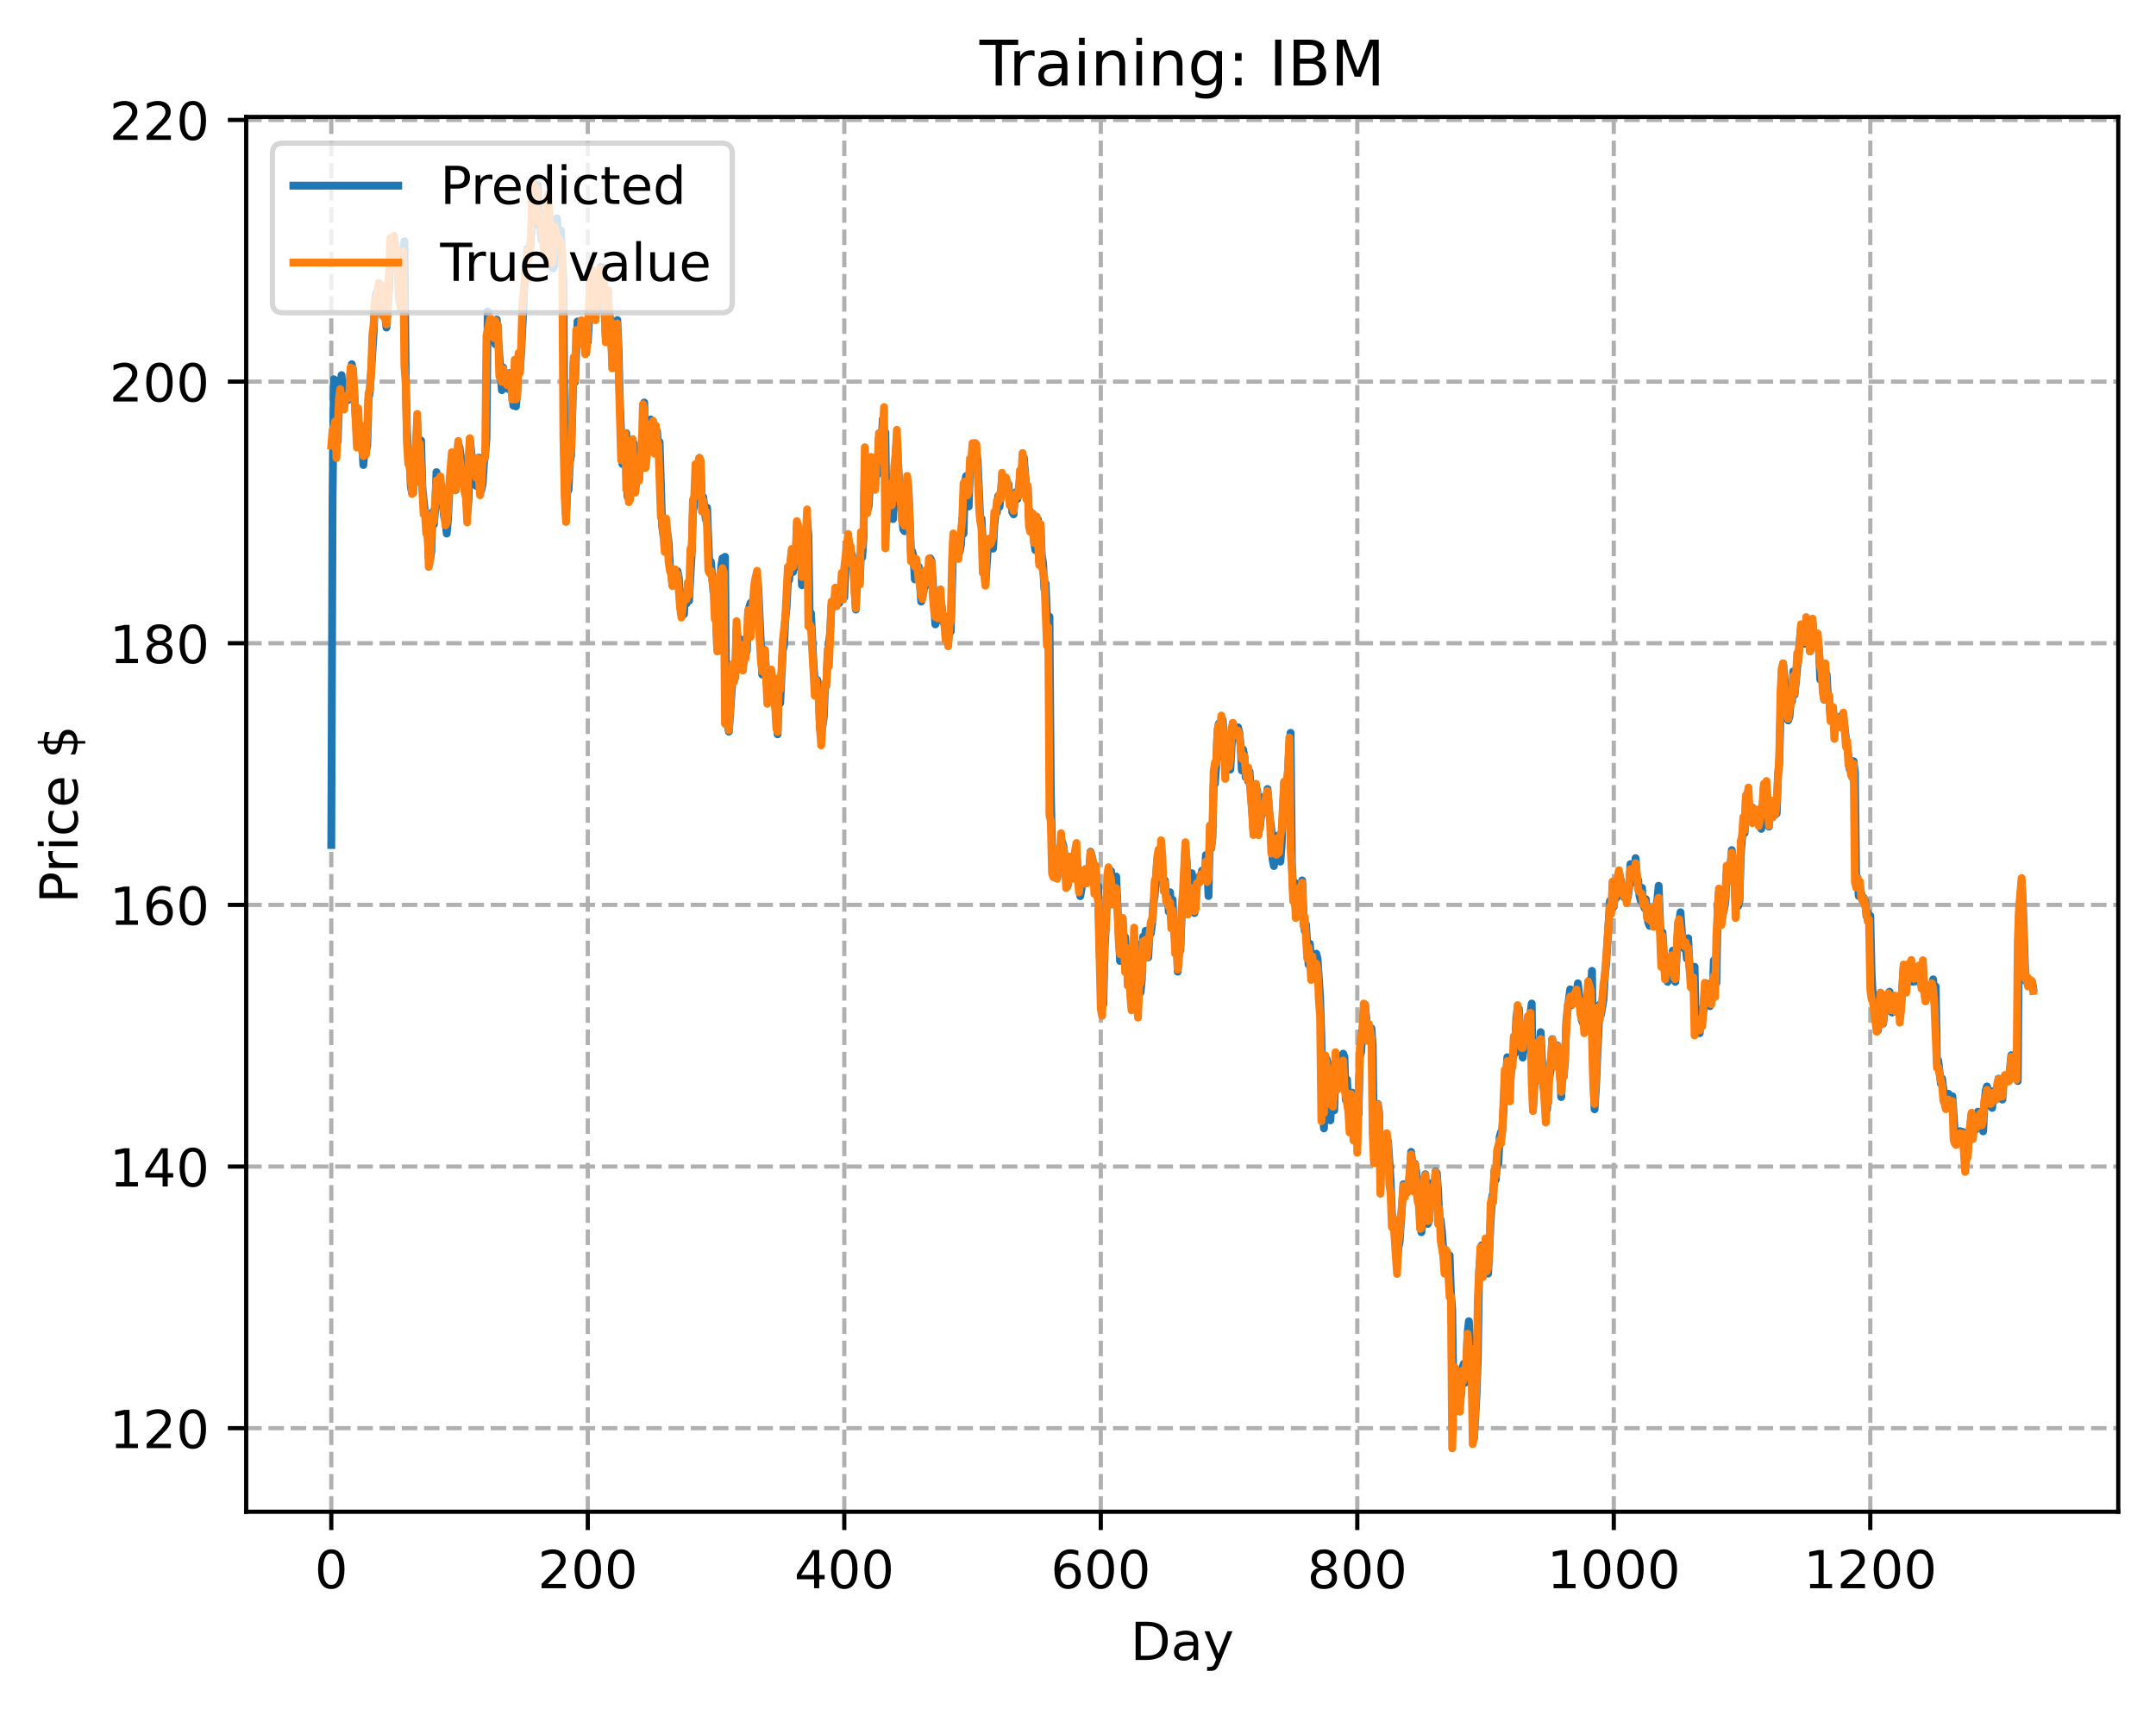 <?xml version="1.0" encoding="utf-8" standalone="no"?>
<!DOCTYPE svg PUBLIC "-//W3C//DTD SVG 1.1//EN"
  "http://www.w3.org/Graphics/SVG/1.1/DTD/svg11.dtd">
<!-- Created with matplotlib (https://matplotlib.org/) -->
<svg height="325.986pt" version="1.1" viewBox="0 0 411.286 325.986" width="411.286pt" xmlns="http://www.w3.org/2000/svg" xmlns:xlink="http://www.w3.org/1999/xlink">
 <defs>
  <style type="text/css">
*{stroke-linecap:butt;stroke-linejoin:round;}
  </style>
 </defs>
 <g id="figure_1">
  <g id="patch_1">
   <path d="M 0 325.986 
L 411.286 325.986 
L 411.286 0 
L 0 0 
z
" style="fill:#ffffff;"/>
  </g>
  <g id="axes_1">
   <g id="patch_2">
    <path d="M 46.966 288.43 
L 404.086 288.43 
L 404.086 22.318 
L 46.966 22.318 
z
" style="fill:#ffffff;"/>
   </g>
   <g id="matplotlib.axis_1">
    <g id="xtick_1">
     <g id="line2d_1">
      <path clip-path="url(#p492afd8d37)" d="M 63.198 288.43 
L 63.198 22.318 
" style="fill:none;stroke:#b0b0b0;stroke-dasharray:2.96,1.28;stroke-dashoffset:0;stroke-width:0.8;"/>
     </g>
     <g id="line2d_2">
      <defs>
       <path d="M 0 0 
L 0 3.5 
" id="mc06871c014" style="stroke:#000000;stroke-width:0.8;"/>
      </defs>
      <g>
       <use style="stroke:#000000;stroke-width:0.8;" x="63.198" xlink:href="#mc06871c014" y="288.43"/>
      </g>
     </g>
     <g id="text_1">
      <!-- 0 -->
      <defs>
       <path d="M 31.781 66.406 
Q 24.172 66.406 20.328 58.906 
Q 16.5 51.422 16.5 36.375 
Q 16.5 21.391 20.328 13.891 
Q 24.172 6.391 31.781 6.391 
Q 39.453 6.391 43.281 13.891 
Q 47.125 21.391 47.125 36.375 
Q 47.125 51.422 43.281 58.906 
Q 39.453 66.406 31.781 66.406 
z
M 31.781 74.219 
Q 44.047 74.219 50.516 64.516 
Q 56.984 54.828 56.984 36.375 
Q 56.984 17.969 50.516 8.266 
Q 44.047 -1.422 31.781 -1.422 
Q 19.531 -1.422 13.062 8.266 
Q 6.594 17.969 6.594 36.375 
Q 6.594 54.828 13.062 64.516 
Q 19.531 74.219 31.781 74.219 
z
" id="DejaVuSans-48"/>
      </defs>
      <g transform="translate(60.017 303.029)scale(0.1 -0.1)">
       <use xlink:href="#DejaVuSans-48"/>
      </g>
     </g>
    </g>
    <g id="xtick_2">
     <g id="line2d_3">
      <path clip-path="url(#p492afd8d37)" d="M 112.129 288.43 
L 112.129 22.318 
" style="fill:none;stroke:#b0b0b0;stroke-dasharray:2.96,1.28;stroke-dashoffset:0;stroke-width:0.8;"/>
     </g>
     <g id="line2d_4">
      <g>
       <use style="stroke:#000000;stroke-width:0.8;" x="112.129" xlink:href="#mc06871c014" y="288.43"/>
      </g>
     </g>
     <g id="text_2">
      <!-- 200 -->
      <defs>
       <path d="M 19.188 8.297 
L 53.609 8.297 
L 53.609 0 
L 7.328 0 
L 7.328 8.297 
Q 12.938 14.109 22.625 23.891 
Q 32.328 33.688 34.812 36.531 
Q 39.547 41.844 41.422 45.531 
Q 43.312 49.219 43.312 52.781 
Q 43.312 58.594 39.234 62.25 
Q 35.156 65.922 28.609 65.922 
Q 23.969 65.922 18.812 64.312 
Q 13.672 62.703 7.812 59.422 
L 7.812 69.391 
Q 13.766 71.781 18.938 73 
Q 24.125 74.219 28.422 74.219 
Q 39.75 74.219 46.484 68.547 
Q 53.219 62.891 53.219 53.422 
Q 53.219 48.922 51.531 44.891 
Q 49.859 40.875 45.406 35.406 
Q 44.188 33.984 37.641 27.219 
Q 31.109 20.453 19.188 8.297 
z
" id="DejaVuSans-50"/>
      </defs>
      <g transform="translate(102.585 303.029)scale(0.1 -0.1)">
       <use xlink:href="#DejaVuSans-50"/>
       <use x="63.623" xlink:href="#DejaVuSans-48"/>
       <use x="127.246" xlink:href="#DejaVuSans-48"/>
      </g>
     </g>
    </g>
    <g id="xtick_3">
     <g id="line2d_5">
      <path clip-path="url(#p492afd8d37)" d="M 161.06 288.43 
L 161.06 22.318 
" style="fill:none;stroke:#b0b0b0;stroke-dasharray:2.96,1.28;stroke-dashoffset:0;stroke-width:0.8;"/>
     </g>
     <g id="line2d_6">
      <g>
       <use style="stroke:#000000;stroke-width:0.8;" x="161.06" xlink:href="#mc06871c014" y="288.43"/>
      </g>
     </g>
     <g id="text_3">
      <!-- 400 -->
      <defs>
       <path d="M 37.797 64.312 
L 12.891 25.391 
L 37.797 25.391 
z
M 35.203 72.906 
L 47.609 72.906 
L 47.609 25.391 
L 58.016 25.391 
L 58.016 17.188 
L 47.609 17.188 
L 47.609 0 
L 37.797 0 
L 37.797 17.188 
L 4.891 17.188 
L 4.891 26.703 
z
" id="DejaVuSans-52"/>
      </defs>
      <g transform="translate(151.516 303.029)scale(0.1 -0.1)">
       <use xlink:href="#DejaVuSans-52"/>
       <use x="63.623" xlink:href="#DejaVuSans-48"/>
       <use x="127.246" xlink:href="#DejaVuSans-48"/>
      </g>
     </g>
    </g>
    <g id="xtick_4">
     <g id="line2d_7">
      <path clip-path="url(#p492afd8d37)" d="M 209.99 288.43 
L 209.99 22.318 
" style="fill:none;stroke:#b0b0b0;stroke-dasharray:2.96,1.28;stroke-dashoffset:0;stroke-width:0.8;"/>
     </g>
     <g id="line2d_8">
      <g>
       <use style="stroke:#000000;stroke-width:0.8;" x="209.99" xlink:href="#mc06871c014" y="288.43"/>
      </g>
     </g>
     <g id="text_4">
      <!-- 600 -->
      <defs>
       <path d="M 33.016 40.375 
Q 26.375 40.375 22.484 35.828 
Q 18.609 31.297 18.609 23.391 
Q 18.609 15.531 22.484 10.953 
Q 26.375 6.391 33.016 6.391 
Q 39.656 6.391 43.531 10.953 
Q 47.406 15.531 47.406 23.391 
Q 47.406 31.297 43.531 35.828 
Q 39.656 40.375 33.016 40.375 
z
M 52.594 71.297 
L 52.594 62.312 
Q 48.875 64.062 45.094 64.984 
Q 41.312 65.922 37.594 65.922 
Q 27.828 65.922 22.672 59.328 
Q 17.531 52.734 16.797 39.406 
Q 19.672 43.656 24.016 45.922 
Q 28.375 48.188 33.594 48.188 
Q 44.578 48.188 50.953 41.516 
Q 57.328 34.859 57.328 23.391 
Q 57.328 12.156 50.688 5.359 
Q 44.047 -1.422 33.016 -1.422 
Q 20.359 -1.422 13.672 8.266 
Q 6.984 17.969 6.984 36.375 
Q 6.984 53.656 15.188 63.938 
Q 23.391 74.219 37.203 74.219 
Q 40.922 74.219 44.703 73.484 
Q 48.484 72.75 52.594 71.297 
z
" id="DejaVuSans-54"/>
      </defs>
      <g transform="translate(200.446 303.029)scale(0.1 -0.1)">
       <use xlink:href="#DejaVuSans-54"/>
       <use x="63.623" xlink:href="#DejaVuSans-48"/>
       <use x="127.246" xlink:href="#DejaVuSans-48"/>
      </g>
     </g>
    </g>
    <g id="xtick_5">
     <g id="line2d_9">
      <path clip-path="url(#p492afd8d37)" d="M 258.921 288.43 
L 258.921 22.318 
" style="fill:none;stroke:#b0b0b0;stroke-dasharray:2.96,1.28;stroke-dashoffset:0;stroke-width:0.8;"/>
     </g>
     <g id="line2d_10">
      <g>
       <use style="stroke:#000000;stroke-width:0.8;" x="258.921" xlink:href="#mc06871c014" y="288.43"/>
      </g>
     </g>
     <g id="text_5">
      <!-- 800 -->
      <defs>
       <path d="M 31.781 34.625 
Q 24.75 34.625 20.719 30.859 
Q 16.703 27.094 16.703 20.516 
Q 16.703 13.922 20.719 10.156 
Q 24.75 6.391 31.781 6.391 
Q 38.812 6.391 42.859 10.172 
Q 46.922 13.969 46.922 20.516 
Q 46.922 27.094 42.891 30.859 
Q 38.875 34.625 31.781 34.625 
z
M 21.922 38.812 
Q 15.578 40.375 12.031 44.719 
Q 8.5 49.078 8.5 55.328 
Q 8.5 64.062 14.719 69.141 
Q 20.953 74.219 31.781 74.219 
Q 42.672 74.219 48.875 69.141 
Q 55.078 64.062 55.078 55.328 
Q 55.078 49.078 51.531 44.719 
Q 48 40.375 41.703 38.812 
Q 48.828 37.156 52.797 32.312 
Q 56.781 27.484 56.781 20.516 
Q 56.781 9.906 50.312 4.234 
Q 43.844 -1.422 31.781 -1.422 
Q 19.734 -1.422 13.25 4.234 
Q 6.781 9.906 6.781 20.516 
Q 6.781 27.484 10.781 32.312 
Q 14.797 37.156 21.922 38.812 
z
M 18.312 54.391 
Q 18.312 48.734 21.844 45.562 
Q 25.391 42.391 31.781 42.391 
Q 38.141 42.391 41.719 45.562 
Q 45.312 48.734 45.312 54.391 
Q 45.312 60.062 41.719 63.234 
Q 38.141 66.406 31.781 66.406 
Q 25.391 66.406 21.844 63.234 
Q 18.312 60.062 18.312 54.391 
z
" id="DejaVuSans-56"/>
      </defs>
      <g transform="translate(249.377 303.029)scale(0.1 -0.1)">
       <use xlink:href="#DejaVuSans-56"/>
       <use x="63.623" xlink:href="#DejaVuSans-48"/>
       <use x="127.246" xlink:href="#DejaVuSans-48"/>
      </g>
     </g>
    </g>
    <g id="xtick_6">
     <g id="line2d_11">
      <path clip-path="url(#p492afd8d37)" d="M 307.851 288.43 
L 307.851 22.318 
" style="fill:none;stroke:#b0b0b0;stroke-dasharray:2.96,1.28;stroke-dashoffset:0;stroke-width:0.8;"/>
     </g>
     <g id="line2d_12">
      <g>
       <use style="stroke:#000000;stroke-width:0.8;" x="307.851" xlink:href="#mc06871c014" y="288.43"/>
      </g>
     </g>
     <g id="text_6">
      <!-- 1000 -->
      <defs>
       <path d="M 12.406 8.297 
L 28.516 8.297 
L 28.516 63.922 
L 10.984 60.406 
L 10.984 69.391 
L 28.422 72.906 
L 38.281 72.906 
L 38.281 8.297 
L 54.391 8.297 
L 54.391 0 
L 12.406 0 
z
" id="DejaVuSans-49"/>
      </defs>
      <g transform="translate(295.126 303.029)scale(0.1 -0.1)">
       <use xlink:href="#DejaVuSans-49"/>
       <use x="63.623" xlink:href="#DejaVuSans-48"/>
       <use x="127.246" xlink:href="#DejaVuSans-48"/>
       <use x="190.869" xlink:href="#DejaVuSans-48"/>
      </g>
     </g>
    </g>
    <g id="xtick_7">
     <g id="line2d_13">
      <path clip-path="url(#p492afd8d37)" d="M 356.782 288.43 
L 356.782 22.318 
" style="fill:none;stroke:#b0b0b0;stroke-dasharray:2.96,1.28;stroke-dashoffset:0;stroke-width:0.8;"/>
     </g>
     <g id="line2d_14">
      <g>
       <use style="stroke:#000000;stroke-width:0.8;" x="356.782" xlink:href="#mc06871c014" y="288.43"/>
      </g>
     </g>
     <g id="text_7">
      <!-- 1200 -->
      <g transform="translate(344.057 303.029)scale(0.1 -0.1)">
       <use xlink:href="#DejaVuSans-49"/>
       <use x="63.623" xlink:href="#DejaVuSans-50"/>
       <use x="127.246" xlink:href="#DejaVuSans-48"/>
       <use x="190.869" xlink:href="#DejaVuSans-48"/>
      </g>
     </g>
    </g>
    <g id="text_8">
     <!-- Day -->
     <defs>
      <path d="M 19.672 64.797 
L 19.672 8.109 
L 31.594 8.109 
Q 46.688 8.109 53.688 14.938 
Q 60.688 21.781 60.688 36.531 
Q 60.688 51.172 53.688 57.984 
Q 46.688 64.797 31.594 64.797 
z
M 9.812 72.906 
L 30.078 72.906 
Q 51.266 72.906 61.172 64.094 
Q 71.094 55.281 71.094 36.531 
Q 71.094 17.672 61.125 8.828 
Q 51.172 0 30.078 0 
L 9.812 0 
z
" id="DejaVuSans-68"/>
      <path d="M 34.281 27.484 
Q 23.391 27.484 19.188 25 
Q 14.984 22.516 14.984 16.5 
Q 14.984 11.719 18.141 8.906 
Q 21.297 6.109 26.703 6.109 
Q 34.188 6.109 38.703 11.406 
Q 43.219 16.703 43.219 25.484 
L 43.219 27.484 
z
M 52.203 31.203 
L 52.203 0 
L 43.219 0 
L 43.219 8.297 
Q 40.141 3.328 35.547 0.953 
Q 30.953 -1.422 24.312 -1.422 
Q 15.922 -1.422 10.953 3.297 
Q 6 8.016 6 15.922 
Q 6 25.141 12.172 29.828 
Q 18.359 34.516 30.609 34.516 
L 43.219 34.516 
L 43.219 35.406 
Q 43.219 41.609 39.141 45 
Q 35.062 48.391 27.688 48.391 
Q 23 48.391 18.547 47.266 
Q 14.109 46.141 10.016 43.891 
L 10.016 52.203 
Q 14.938 54.109 19.578 55.047 
Q 24.219 56 28.609 56 
Q 40.484 56 46.344 49.844 
Q 52.203 43.703 52.203 31.203 
z
" id="DejaVuSans-97"/>
      <path d="M 32.172 -5.078 
Q 28.375 -14.844 24.75 -17.812 
Q 21.141 -20.797 15.094 -20.797 
L 7.906 -20.797 
L 7.906 -13.281 
L 13.188 -13.281 
Q 16.891 -13.281 18.938 -11.516 
Q 21 -9.766 23.484 -3.219 
L 25.094 0.875 
L 2.984 54.688 
L 12.5 54.688 
L 29.594 11.922 
L 46.688 54.688 
L 56.203 54.688 
z
" id="DejaVuSans-121"/>
     </defs>
     <g transform="translate(215.652 316.707)scale(0.1 -0.1)">
      <use xlink:href="#DejaVuSans-68"/>
      <use x="77.002" xlink:href="#DejaVuSans-97"/>
      <use x="138.281" xlink:href="#DejaVuSans-121"/>
     </g>
    </g>
   </g>
   <g id="matplotlib.axis_2">
    <g id="ytick_1">
     <g id="line2d_15">
      <path clip-path="url(#p492afd8d37)" d="M 46.966 272.49 
L 404.086 272.49 
" style="fill:none;stroke:#b0b0b0;stroke-dasharray:2.96,1.28;stroke-dashoffset:0;stroke-width:0.8;"/>
     </g>
     <g id="line2d_16">
      <defs>
       <path d="M 0 0 
L -3.5 0 
" id="me595fed687" style="stroke:#000000;stroke-width:0.8;"/>
      </defs>
      <g>
       <use style="stroke:#000000;stroke-width:0.8;" x="46.966" xlink:href="#me595fed687" y="272.49"/>
      </g>
     </g>
     <g id="text_9">
      <!-- 120 -->
      <g transform="translate(20.878 276.289)scale(0.1 -0.1)">
       <use xlink:href="#DejaVuSans-49"/>
       <use x="63.623" xlink:href="#DejaVuSans-50"/>
       <use x="127.246" xlink:href="#DejaVuSans-48"/>
      </g>
     </g>
    </g>
    <g id="ytick_2">
     <g id="line2d_17">
      <path clip-path="url(#p492afd8d37)" d="M 46.966 222.569 
L 404.086 222.569 
" style="fill:none;stroke:#b0b0b0;stroke-dasharray:2.96,1.28;stroke-dashoffset:0;stroke-width:0.8;"/>
     </g>
     <g id="line2d_18">
      <g>
       <use style="stroke:#000000;stroke-width:0.8;" x="46.966" xlink:href="#me595fed687" y="222.569"/>
      </g>
     </g>
     <g id="text_10">
      <!-- 140 -->
      <g transform="translate(20.878 226.368)scale(0.1 -0.1)">
       <use xlink:href="#DejaVuSans-49"/>
       <use x="63.623" xlink:href="#DejaVuSans-52"/>
       <use x="127.246" xlink:href="#DejaVuSans-48"/>
      </g>
     </g>
    </g>
    <g id="ytick_3">
     <g id="line2d_19">
      <path clip-path="url(#p492afd8d37)" d="M 46.966 172.647 
L 404.086 172.647 
" style="fill:none;stroke:#b0b0b0;stroke-dasharray:2.96,1.28;stroke-dashoffset:0;stroke-width:0.8;"/>
     </g>
     <g id="line2d_20">
      <g>
       <use style="stroke:#000000;stroke-width:0.8;" x="46.966" xlink:href="#me595fed687" y="172.647"/>
      </g>
     </g>
     <g id="text_11">
      <!-- 160 -->
      <g transform="translate(20.878 176.446)scale(0.1 -0.1)">
       <use xlink:href="#DejaVuSans-49"/>
       <use x="63.623" xlink:href="#DejaVuSans-54"/>
       <use x="127.246" xlink:href="#DejaVuSans-48"/>
      </g>
     </g>
    </g>
    <g id="ytick_4">
     <g id="line2d_21">
      <path clip-path="url(#p492afd8d37)" d="M 46.966 122.725 
L 404.086 122.725 
" style="fill:none;stroke:#b0b0b0;stroke-dasharray:2.96,1.28;stroke-dashoffset:0;stroke-width:0.8;"/>
     </g>
     <g id="line2d_22">
      <g>
       <use style="stroke:#000000;stroke-width:0.8;" x="46.966" xlink:href="#me595fed687" y="122.725"/>
      </g>
     </g>
     <g id="text_12">
      <!-- 180 -->
      <g transform="translate(20.878 126.525)scale(0.1 -0.1)">
       <use xlink:href="#DejaVuSans-49"/>
       <use x="63.623" xlink:href="#DejaVuSans-56"/>
       <use x="127.246" xlink:href="#DejaVuSans-48"/>
      </g>
     </g>
    </g>
    <g id="ytick_5">
     <g id="line2d_23">
      <path clip-path="url(#p492afd8d37)" d="M 46.966 72.804 
L 404.086 72.804 
" style="fill:none;stroke:#b0b0b0;stroke-dasharray:2.96,1.28;stroke-dashoffset:0;stroke-width:0.8;"/>
     </g>
     <g id="line2d_24">
      <g>
       <use style="stroke:#000000;stroke-width:0.8;" x="46.966" xlink:href="#me595fed687" y="72.804"/>
      </g>
     </g>
     <g id="text_13">
      <!-- 200 -->
      <g transform="translate(20.878 76.603)scale(0.1 -0.1)">
       <use xlink:href="#DejaVuSans-50"/>
       <use x="63.623" xlink:href="#DejaVuSans-48"/>
       <use x="127.246" xlink:href="#DejaVuSans-48"/>
      </g>
     </g>
    </g>
    <g id="ytick_6">
     <g id="line2d_25">
      <path clip-path="url(#p492afd8d37)" d="M 46.966 22.882 
L 404.086 22.882 
" style="fill:none;stroke:#b0b0b0;stroke-dasharray:2.96,1.28;stroke-dashoffset:0;stroke-width:0.8;"/>
     </g>
     <g id="line2d_26">
      <g>
       <use style="stroke:#000000;stroke-width:0.8;" x="46.966" xlink:href="#me595fed687" y="22.882"/>
      </g>
     </g>
     <g id="text_14">
      <!-- 220 -->
      <g transform="translate(20.878 26.681)scale(0.1 -0.1)">
       <use xlink:href="#DejaVuSans-50"/>
       <use x="63.623" xlink:href="#DejaVuSans-50"/>
       <use x="127.246" xlink:href="#DejaVuSans-48"/>
      </g>
     </g>
    </g>
    <g id="text_15">
     <!-- Price $ -->
     <defs>
      <path d="M 19.672 64.797 
L 19.672 37.406 
L 32.078 37.406 
Q 38.969 37.406 42.719 40.969 
Q 46.484 44.531 46.484 51.125 
Q 46.484 57.672 42.719 61.234 
Q 38.969 64.797 32.078 64.797 
z
M 9.812 72.906 
L 32.078 72.906 
Q 44.344 72.906 50.609 67.359 
Q 56.891 61.812 56.891 51.125 
Q 56.891 40.328 50.609 34.812 
Q 44.344 29.297 32.078 29.297 
L 19.672 29.297 
L 19.672 0 
L 9.812 0 
z
" id="DejaVuSans-80"/>
      <path d="M 41.109 46.297 
Q 39.594 47.172 37.812 47.578 
Q 36.031 48 33.891 48 
Q 26.266 48 22.188 43.047 
Q 18.109 38.094 18.109 28.812 
L 18.109 0 
L 9.078 0 
L 9.078 54.688 
L 18.109 54.688 
L 18.109 46.188 
Q 20.953 51.172 25.484 53.578 
Q 30.031 56 36.531 56 
Q 37.453 56 38.578 55.875 
Q 39.703 55.766 41.062 55.516 
z
" id="DejaVuSans-114"/>
      <path d="M 9.422 54.688 
L 18.406 54.688 
L 18.406 0 
L 9.422 0 
z
M 9.422 75.984 
L 18.406 75.984 
L 18.406 64.594 
L 9.422 64.594 
z
" id="DejaVuSans-105"/>
      <path d="M 48.781 52.594 
L 48.781 44.188 
Q 44.969 46.297 41.141 47.344 
Q 37.312 48.391 33.406 48.391 
Q 24.656 48.391 19.812 42.844 
Q 14.984 37.312 14.984 27.297 
Q 14.984 17.281 19.812 11.734 
Q 24.656 6.203 33.406 6.203 
Q 37.312 6.203 41.141 7.25 
Q 44.969 8.297 48.781 10.406 
L 48.781 2.094 
Q 45.016 0.344 40.984 -0.531 
Q 36.969 -1.422 32.422 -1.422 
Q 20.062 -1.422 12.781 6.344 
Q 5.516 14.109 5.516 27.297 
Q 5.516 40.672 12.859 48.328 
Q 20.219 56 33.016 56 
Q 37.156 56 41.109 55.141 
Q 45.062 54.297 48.781 52.594 
z
" id="DejaVuSans-99"/>
      <path d="M 56.203 29.594 
L 56.203 25.203 
L 14.891 25.203 
Q 15.484 15.922 20.484 11.062 
Q 25.484 6.203 34.422 6.203 
Q 39.594 6.203 44.453 7.469 
Q 49.312 8.734 54.109 11.281 
L 54.109 2.781 
Q 49.266 0.734 44.188 -0.344 
Q 39.109 -1.422 33.891 -1.422 
Q 20.797 -1.422 13.156 6.188 
Q 5.516 13.812 5.516 26.812 
Q 5.516 40.234 12.766 48.109 
Q 20.016 56 32.328 56 
Q 43.359 56 49.781 48.891 
Q 56.203 41.797 56.203 29.594 
z
M 47.219 32.234 
Q 47.125 39.594 43.094 43.984 
Q 39.062 48.391 32.422 48.391 
Q 24.906 48.391 20.391 44.141 
Q 15.875 39.891 15.188 32.172 
z
" id="DejaVuSans-101"/>
      <path id="DejaVuSans-32"/>
      <path d="M 33.797 -14.703 
L 28.906 -14.703 
L 28.859 0 
Q 23.734 0.094 18.609 1.188 
Q 13.484 2.297 8.297 4.5 
L 8.297 13.281 
Q 13.281 10.156 18.375 8.562 
Q 23.484 6.984 28.906 6.938 
L 28.906 29.203 
Q 18.109 30.953 13.203 35.156 
Q 8.297 39.359 8.297 46.688 
Q 8.297 54.641 13.625 59.219 
Q 18.953 63.812 28.906 64.5 
L 28.906 75.984 
L 33.797 75.984 
L 33.797 64.656 
Q 38.328 64.453 42.578 63.688 
Q 46.828 62.938 50.875 61.625 
L 50.875 53.078 
Q 46.828 55.125 42.547 56.25 
Q 38.281 57.375 33.797 57.562 
L 33.797 36.719 
Q 44.875 35.016 50.094 30.609 
Q 55.328 26.219 55.328 18.609 
Q 55.328 10.359 49.781 5.594 
Q 44.234 0.828 33.797 0.094 
z
M 28.906 37.594 
L 28.906 57.625 
Q 23.25 56.984 20.266 54.391 
Q 17.281 51.812 17.281 47.516 
Q 17.281 43.312 20.031 40.969 
Q 22.797 38.625 28.906 37.594 
z
M 33.797 28.219 
L 33.797 7.078 
Q 39.984 7.906 43.141 10.594 
Q 46.297 13.281 46.297 17.672 
Q 46.297 21.969 43.281 24.5 
Q 40.281 27.047 33.797 28.219 
z
" id="DejaVuSans-36"/>
     </defs>
     <g transform="translate(14.798 172.342)rotate(-90)scale(0.1 -0.1)">
      <use xlink:href="#DejaVuSans-80"/>
      <use x="58.553" xlink:href="#DejaVuSans-114"/>
      <use x="99.666" xlink:href="#DejaVuSans-105"/>
      <use x="127.449" xlink:href="#DejaVuSans-99"/>
      <use x="182.43" xlink:href="#DejaVuSans-101"/>
      <use x="243.953" xlink:href="#DejaVuSans-32"/>
      <use x="275.74" xlink:href="#DejaVuSans-36"/>
     </g>
    </g>
   </g>
   <g id="line2d_27">
    <path clip-path="url(#p492afd8d37)" d="M 63.198 161.224 
L 63.443 95.218 
L 63.688 72.368 
L 63.932 72.548 
L 64.422 84.209 
L 64.666 76.375 
L 64.911 74.756 
L 65.156 71.566 
L 65.4 74.366 
L 65.645 75.605 
L 65.89 74.139 
L 66.134 74.725 
L 66.379 76.333 
L 66.623 75.608 
L 66.868 70.983 
L 67.113 69.482 
L 67.357 71.682 
L 68.091 83.014 
L 68.336 80.009 
L 68.825 85.452 
L 69.07 84.601 
L 69.315 88.728 
L 69.559 85.53 
L 69.804 86.01 
L 70.049 85.138 
L 70.293 76.156 
L 70.538 74.823 
L 71.272 63.49 
L 71.517 57.711 
L 71.761 55.907 
L 72.251 55.298 
L 72.74 57.854 
L 72.984 57.444 
L 73.229 59.977 
L 73.474 60.229 
L 73.718 62.5 
L 74.208 55.435 
L 74.452 48.088 
L 74.697 49.021 
L 74.942 47.234 
L 75.186 48.01 
L 75.431 46.44 
L 75.676 48.58 
L 75.92 52.171 
L 76.165 57.462 
L 76.41 57.998 
L 76.899 51.079 
L 77.144 46.023 
L 77.388 71.719 
L 77.633 82.123 
L 77.878 86.547 
L 78.122 86.43 
L 78.367 92.925 
L 78.611 94.056 
L 78.856 92.917 
L 79.345 85.696 
L 79.59 80.551 
L 79.835 86.772 
L 80.079 87.108 
L 80.324 84.05 
L 80.569 92.958 
L 81.058 97.793 
L 81.547 101.197 
L 81.792 106.49 
L 82.037 106.802 
L 82.281 105.269 
L 82.526 97.68 
L 82.771 100.072 
L 83.015 97.147 
L 83.26 90.081 
L 83.505 91.302 
L 83.749 94.324 
L 83.994 93.675 
L 84.239 94.119 
L 84.728 98.698 
L 84.972 99.236 
L 85.217 101.804 
L 85.462 99.024 
L 85.706 93.858 
L 85.951 91.523 
L 86.196 87.492 
L 86.685 92.868 
L 86.93 93.51 
L 87.419 84.737 
L 87.664 85.384 
L 87.908 87.165 
L 88.153 90.695 
L 88.642 93.511 
L 88.887 92.063 
L 89.132 97.936 
L 89.376 95.359 
L 89.621 83.763 
L 89.866 85.862 
L 90.355 91.026 
L 90.844 92.709 
L 91.089 91.421 
L 91.333 87.308 
L 91.578 92.195 
L 91.823 93.562 
L 92.067 92.389 
L 92.312 88.553 
L 92.557 86.6 
L 92.801 83.623 
L 93.046 59.401 
L 93.291 62.515 
L 93.535 61.347 
L 93.78 61.109 
L 94.025 63.369 
L 94.514 65.689 
L 94.759 60.984 
L 95.737 74.442 
L 95.982 70.116 
L 96.227 72.892 
L 96.471 73.719 
L 96.716 72.761 
L 96.96 74.221 
L 97.205 71.189 
L 97.45 72.429 
L 97.939 77.404 
L 98.184 71.619 
L 98.428 77.546 
L 98.673 74.669 
L 98.918 68.945 
L 99.162 70.955 
L 99.407 67.431 
L 100.141 52.658 
L 100.63 47.425 
L 100.875 48.461 
L 101.12 47.686 
L 101.364 44.192 
L 101.609 35.624 
L 101.854 36.686 
L 102.098 40.511 
L 102.343 39.522 
L 102.587 35.335 
L 102.832 43.151 
L 103.077 43.121 
L 103.321 45.786 
L 103.566 42.411 
L 103.811 46.039 
L 104.055 41.993 
L 104.3 43.066 
L 104.545 38.571 
L 104.789 40.9 
L 105.034 44.424 
L 105.279 50.744 
L 105.523 51.215 
L 105.768 50.662 
L 106.013 43.378 
L 106.257 41.666 
L 106.747 49.486 
L 106.991 43.962 
L 107.481 53.9 
L 107.725 92.21 
L 107.97 98.378 
L 108.215 93.955 
L 108.459 93.475 
L 108.704 88.119 
L 108.948 86.914 
L 109.438 69.152 
L 109.682 72.884 
L 110.172 61.333 
L 110.416 65.534 
L 110.661 64.487 
L 110.906 62.235 
L 111.15 64.396 
L 111.395 62.363 
L 111.64 65.934 
L 111.884 65.096 
L 112.129 65.253 
L 112.374 60.959 
L 112.618 53.18 
L 112.863 53.902 
L 113.108 52.019 
L 113.842 59.422 
L 114.086 53.937 
L 114.331 54.46 
L 114.575 50.939 
L 114.82 52.182 
L 115.065 50.984 
L 115.554 64.377 
L 115.799 63.87 
L 116.043 58.469 
L 116.288 60.024 
L 116.533 63.262 
L 116.777 68.241 
L 117.022 64.632 
L 117.267 66.888 
L 117.756 61.062 
L 118.001 66.816 
L 118.245 76.852 
L 118.735 88.534 
L 118.979 85.304 
L 119.224 85.09 
L 119.469 82.642 
L 119.713 94.761 
L 119.958 92.848 
L 120.203 93.013 
L 120.936 84.598 
L 121.181 93.558 
L 121.67 89.392 
L 121.915 91.336 
L 122.16 87.969 
L 122.404 88.296 
L 122.649 86.428 
L 122.894 76.798 
L 123.138 86.057 
L 123.383 86.148 
L 123.628 84.703 
L 123.872 80.952 
L 124.117 80.032 
L 124.362 80.303 
L 124.606 81.966 
L 124.851 81.662 
L 125.096 84.531 
L 125.34 82.291 
L 125.585 85.157 
L 125.83 84.351 
L 126.319 100.472 
L 126.563 102.144 
L 126.808 102.991 
L 127.053 100.945 
L 127.297 101.683 
L 127.542 103.428 
L 127.787 107.849 
L 128.031 109.171 
L 128.276 111.557 
L 128.521 111.071 
L 129.01 109.191 
L 129.255 108.99 
L 129.499 110.26 
L 129.744 115.197 
L 129.989 117.214 
L 130.233 116.028 
L 130.478 117.193 
L 130.723 113.011 
L 130.967 115.157 
L 131.212 112.436 
L 131.457 114.619 
L 131.946 105.48 
L 132.191 97.527 
L 132.435 96.347 
L 132.924 89.011 
L 133.169 91.522 
L 133.414 87.394 
L 133.658 89.22 
L 133.903 95.615 
L 134.148 94.803 
L 134.637 99.087 
L 134.882 96.858 
L 135.371 109.289 
L 135.616 107.164 
L 136.105 112.949 
L 136.35 111.844 
L 136.839 123.892 
L 137.084 119.615 
L 137.328 111.834 
L 137.573 108.244 
L 137.818 106.515 
L 138.062 111.055 
L 138.307 106.232 
L 138.551 136.516 
L 139.041 139.589 
L 139.775 129.012 
L 140.019 129.888 
L 140.264 129.154 
L 140.509 119.883 
L 140.998 123.835 
L 141.243 123.911 
L 141.487 122.074 
L 141.732 127.291 
L 142.221 122.7 
L 142.466 124.242 
L 142.711 117.617 
L 142.955 115.768 
L 143.2 115.018 
L 143.445 118.87 
L 144.178 110.225 
L 144.423 110.043 
L 144.668 112.319 
L 145.402 128.704 
L 145.891 123.987 
L 146.38 131.797 
L 146.625 133.329 
L 146.87 132.584 
L 147.114 129.374 
L 147.359 129.624 
L 147.604 130.807 
L 148.338 140.103 
L 148.582 131.294 
L 148.827 134.175 
L 149.316 124.216 
L 149.561 123.082 
L 149.806 118.007 
L 150.05 115.874 
L 150.295 110.876 
L 150.539 110.681 
L 151.029 105.158 
L 151.273 109.139 
L 151.518 106.985 
L 151.763 108.195 
L 152.007 100.671 
L 152.252 103.677 
L 152.741 104.977 
L 152.986 111.647 
L 153.965 99.128 
L 154.209 102.107 
L 154.454 118.164 
L 154.699 116.972 
L 155.188 126.762 
L 155.433 129.917 
L 155.677 131.601 
L 155.922 129.747 
L 156.166 131.839 
L 156.411 138.872 
L 156.656 140.116 
L 157.145 136.846 
L 157.39 130.97 
L 157.634 130.856 
L 157.879 125.378 
L 158.368 120.568 
L 158.613 115.588 
L 158.858 115.791 
L 159.102 115.578 
L 159.347 113.101 
L 159.592 115.466 
L 159.836 114.258 
L 160.081 115.096 
L 160.57 110.875 
L 160.815 111.198 
L 161.06 113.975 
L 161.304 107.758 
L 161.794 104.342 
L 162.038 103.778 
L 162.283 106.782 
L 162.527 105.786 
L 162.772 107.535 
L 163.261 116.312 
L 163.506 110.129 
L 163.751 106.946 
L 163.995 111.438 
L 164.24 105.382 
L 164.485 106.319 
L 164.729 102.447 
L 164.974 89.014 
L 165.219 91.723 
L 165.463 97.366 
L 165.708 96.556 
L 166.197 87.855 
L 166.931 93.204 
L 167.176 88.419 
L 167.421 90.477 
L 167.665 83.581 
L 167.91 83.659 
L 168.154 85.24 
L 168.399 79.946 
L 168.644 82.215 
L 168.888 82.492 
L 169.133 99.534 
L 169.378 94.586 
L 169.622 94.085 
L 169.867 95.096 
L 170.356 99.03 
L 170.846 86.929 
L 171.09 83.861 
L 171.58 93.285 
L 172.314 101.03 
L 172.558 101.35 
L 172.803 98.777 
L 173.048 92.63 
L 173.292 93.186 
L 173.782 105.35 
L 174.026 105.218 
L 174.271 106.343 
L 174.515 110.539 
L 174.76 107.152 
L 175.005 108.966 
L 175.249 108.115 
L 175.739 114.785 
L 176.228 112.616 
L 176.473 108.931 
L 176.717 111.674 
L 176.962 110.997 
L 177.451 106.525 
L 177.696 106.984 
L 178.43 119.131 
L 178.675 116.389 
L 178.919 117.575 
L 179.164 117.947 
L 179.409 114.826 
L 179.653 115.728 
L 179.898 118.669 
L 180.142 117.582 
L 180.387 120.284 
L 180.876 122.542 
L 181.121 119.509 
L 181.366 120.507 
L 181.855 103.547 
L 182.1 102.294 
L 182.589 105.7 
L 182.834 102.706 
L 183.078 105.274 
L 183.323 103.903 
L 183.568 98.977 
L 183.812 101.824 
L 184.057 92.023 
L 184.302 90.837 
L 184.546 92.262 
L 184.791 96.638 
L 185.036 89.179 
L 185.28 89.088 
L 185.525 85.611 
L 185.77 87.04 
L 186.014 84.59 
L 186.503 87.959 
L 186.993 99.15 
L 187.237 98.956 
L 187.727 108.57 
L 187.971 111.522 
L 188.461 104.44 
L 188.705 104.588 
L 188.95 102.777 
L 189.439 104.677 
L 189.684 100.091 
L 189.929 97.842 
L 190.173 97.788 
L 190.418 94.636 
L 190.663 96.712 
L 190.907 94.687 
L 191.152 91.027 
L 191.641 93.896 
L 191.886 92.573 
L 192.13 93.946 
L 192.375 92.372 
L 192.62 95.744 
L 192.864 94.969 
L 193.109 97.726 
L 193.354 98.129 
L 193.598 94.499 
L 193.843 93.864 
L 194.088 95.19 
L 194.332 93.587 
L 194.577 91.195 
L 194.822 91.163 
L 195.311 87.311 
L 195.8 93.423 
L 196.045 92.967 
L 196.29 98.983 
L 196.534 97.586 
L 196.779 99.741 
L 197.024 98.236 
L 197.268 103.46 
L 197.513 104.967 
L 197.758 100.913 
L 198.002 99.123 
L 198.247 107.158 
L 198.491 100.632 
L 198.736 105.867 
L 198.981 107.445 
L 199.225 112.392 
L 199.47 111.337 
L 199.959 122.943 
L 200.204 117.667 
L 200.449 150.271 
L 200.693 162.268 
L 200.938 165.991 
L 201.183 166.111 
L 201.427 167.201 
L 201.672 167.422 
L 201.917 164.215 
L 202.161 163.765 
L 202.651 160.696 
L 202.895 161.587 
L 203.385 166.847 
L 203.629 169.125 
L 203.874 167.81 
L 204.118 164.549 
L 204.363 164.611 
L 204.608 167.478 
L 205.342 162.214 
L 205.586 166.297 
L 206.076 170.99 
L 206.32 169.586 
L 206.565 166.746 
L 206.81 167.54 
L 207.054 167.562 
L 207.299 166.673 
L 207.544 168.258 
L 207.788 165.948 
L 208.033 162.497 
L 208.278 163.323 
L 208.522 164.567 
L 208.767 167.472 
L 209.012 166.15 
L 209.256 170.521 
L 209.501 169.061 
L 209.746 180.882 
L 210.235 191.912 
L 210.479 191.584 
L 210.724 180.755 
L 210.969 176.686 
L 211.213 170.305 
L 211.458 166.856 
L 211.703 167.348 
L 211.947 166.18 
L 212.192 170.745 
L 212.437 172.374 
L 212.681 171.017 
L 212.926 167.239 
L 213.66 183.348 
L 213.905 177.339 
L 214.149 175.195 
L 214.394 180.114 
L 214.639 178.791 
L 214.883 183.115 
L 215.128 184.896 
L 215.373 180.834 
L 215.617 181.668 
L 215.862 191.61 
L 216.106 185.738 
L 216.596 179.892 
L 217.085 191.416 
L 217.33 186.331 
L 217.574 189.367 
L 217.819 186.839 
L 218.064 178.693 
L 218.308 180.257 
L 218.553 177.577 
L 219.042 182.666 
L 219.287 177.794 
L 219.532 178.137 
L 219.776 176.23 
L 220.021 172.332 
L 220.266 170.987 
L 220.755 164.166 
L 221 164.563 
L 221.244 165.36 
L 221.489 162.245 
L 221.978 169.205 
L 222.223 167.98 
L 222.467 171.277 
L 222.712 170.212 
L 222.957 173.937 
L 223.201 170.23 
L 223.446 175.49 
L 223.691 171.636 
L 223.935 177.287 
L 224.18 179.568 
L 224.425 177.907 
L 224.669 185.39 
L 224.914 180.539 
L 225.159 181.348 
L 225.403 175.191 
L 225.648 173.376 
L 226.137 161.855 
L 226.382 164.502 
L 226.627 172.272 
L 226.871 171.008 
L 227.116 172.079 
L 227.361 166.597 
L 227.85 174.21 
L 228.339 168.915 
L 228.584 167.396 
L 228.828 167.985 
L 229.073 167.337 
L 229.318 166.087 
L 229.562 166.634 
L 229.807 167.576 
L 230.052 163.126 
L 230.296 165.308 
L 230.541 170.961 
L 230.786 159.644 
L 231.03 161.883 
L 231.275 160.011 
L 231.52 149.775 
L 231.764 149.514 
L 232.009 146.09 
L 232.254 139.834 
L 232.498 138.074 
L 232.743 144.341 
L 232.988 138.993 
L 233.232 137.326 
L 233.477 140.301 
L 233.722 146.63 
L 233.966 145.745 
L 234.211 140.995 
L 234.7 146.826 
L 235.189 137.948 
L 235.434 139.727 
L 235.679 140.558 
L 236.168 138.759 
L 236.413 139.747 
L 236.657 142.163 
L 236.902 146.994 
L 237.147 143.004 
L 237.391 144.415 
L 237.636 148.301 
L 237.881 147.001 
L 238.125 149.098 
L 238.37 147.207 
L 239.104 158.387 
L 239.349 158.521 
L 239.593 151.465 
L 239.838 150.817 
L 240.327 158.026 
L 240.572 155.739 
L 240.816 154.522 
L 241.061 152.064 
L 241.306 154.955 
L 241.795 150.537 
L 242.04 154.286 
L 242.529 158.323 
L 242.774 164.052 
L 243.018 165.235 
L 243.263 160.92 
L 243.508 159.464 
L 243.752 161.409 
L 243.997 160.794 
L 244.242 164.397 
L 244.486 161.343 
L 244.976 149.252 
L 245.22 150.923 
L 245.465 151.453 
L 245.954 142.59 
L 246.199 139.823 
L 246.443 164.653 
L 246.688 170.222 
L 246.933 168.333 
L 247.177 172.25 
L 247.422 174.323 
L 247.911 170.238 
L 248.156 170.758 
L 248.401 167.978 
L 248.645 174.336 
L 248.89 177.595 
L 249.135 176.368 
L 249.624 184.02 
L 249.869 180.049 
L 250.113 183.475 
L 250.358 182.738 
L 250.603 184.753 
L 251.092 181.954 
L 251.337 182.888 
L 251.826 190.312 
L 252.07 197.894 
L 252.315 211.021 
L 252.56 215.293 
L 252.804 206.608 
L 253.049 202.011 
L 253.294 202.889 
L 253.538 203.219 
L 253.783 213.762 
L 254.272 204.967 
L 254.517 211.855 
L 254.762 204.351 
L 255.006 207.45 
L 255.496 203.974 
L 255.74 207.221 
L 256.23 201.03 
L 256.474 201.679 
L 256.719 209.866 
L 256.964 205.975 
L 257.208 211.02 
L 257.453 212.898 
L 257.697 211.877 
L 257.942 208.464 
L 258.187 214.275 
L 258.431 215.963 
L 258.676 210.118 
L 258.921 213.005 
L 259.165 212.6 
L 259.41 201.657 
L 259.655 200.682 
L 260.144 192.735 
L 260.389 191.658 
L 260.633 194.25 
L 260.878 198.05 
L 261.612 196.171 
L 261.857 199.3 
L 262.101 219.169 
L 262.346 219.248 
L 262.591 213.006 
L 262.835 210.612 
L 263.08 212.301 
L 263.325 223.497 
L 263.569 220.308 
L 263.814 221.363 
L 264.058 221.629 
L 264.303 220.849 
L 264.548 217.969 
L 264.792 217.752 
L 265.282 225.311 
L 265.526 231.575 
L 266.016 233.841 
L 266.505 241.031 
L 266.75 238.132 
L 266.994 236.97 
L 267.728 225.944 
L 267.973 226.337 
L 268.218 225.888 
L 268.462 227.227 
L 268.707 226.278 
L 268.952 223.814 
L 269.196 219.773 
L 269.685 224.254 
L 269.93 222.038 
L 270.175 223.582 
L 270.664 229.601 
L 270.909 229.472 
L 271.153 235.096 
L 271.398 232.723 
L 271.887 224.042 
L 272.377 233.51 
L 272.621 232.863 
L 273.111 225.717 
L 273.355 226.206 
L 273.6 228.235 
L 273.845 223.503 
L 274.089 223.827 
L 274.334 227.245 
L 274.579 232.558 
L 274.823 232.702 
L 275.068 234.949 
L 275.557 241.604 
L 275.802 238.989 
L 276.046 240.176 
L 276.291 242.561 
L 276.536 239.513 
L 276.78 246.673 
L 277.025 249.785 
L 277.27 266.385 
L 277.514 264.837 
L 277.759 264.947 
L 278.004 265.654 
L 278.248 264.43 
L 278.493 267.557 
L 278.738 265.873 
L 278.982 260.953 
L 279.227 260.206 
L 279.472 263.83 
L 279.716 260.651 
L 279.961 254.408 
L 280.206 252.073 
L 280.695 260.484 
L 281.184 274.372 
L 281.673 266.03 
L 281.918 258.565 
L 282.163 242.551 
L 282.652 237.605 
L 282.897 240.499 
L 283.141 241.116 
L 283.386 237.795 
L 283.875 243.002 
L 284.365 232.921 
L 284.609 228.554 
L 284.854 227.499 
L 285.099 223.305 
L 285.343 225.107 
L 285.588 221.411 
L 285.833 221.943 
L 286.077 216.931 
L 286.322 216.016 
L 286.567 215.704 
L 286.811 211.98 
L 287.056 206.465 
L 287.301 205.244 
L 287.545 201.705 
L 287.79 202.193 
L 288.034 207.574 
L 288.279 204.096 
L 288.768 200.383 
L 289.013 200.943 
L 289.258 194.173 
L 289.502 192.401 
L 289.747 192.459 
L 289.992 197.02 
L 290.236 198.129 
L 290.481 201.783 
L 290.726 199.422 
L 291.215 198.229 
L 291.46 194.953 
L 291.704 194.8 
L 291.949 193.457 
L 292.194 191.462 
L 292.438 211.513 
L 292.683 207.715 
L 292.928 200.926 
L 293.172 201.209 
L 293.417 200.848 
L 293.661 199.996 
L 293.906 196.928 
L 294.395 207.208 
L 294.64 208.654 
L 294.885 211.861 
L 295.129 211.681 
L 295.374 206.199 
L 295.619 205.286 
L 295.863 203.787 
L 296.108 198.249 
L 296.842 202.549 
L 297.087 199.448 
L 297.576 204 
L 297.821 209.313 
L 298.065 204.781 
L 298.31 205.34 
L 298.555 202.036 
L 298.799 194.8 
L 299.289 190.715 
L 299.533 188.763 
L 299.778 191.778 
L 300.022 189.523 
L 300.267 191.373 
L 300.512 191.072 
L 301.001 187.609 
L 301.49 191.996 
L 301.735 194.667 
L 302.224 195.716 
L 302.469 195.329 
L 302.714 192.874 
L 302.958 188.575 
L 303.203 187.041 
L 303.448 189.974 
L 303.692 185.235 
L 303.937 204.611 
L 304.182 211.645 
L 304.426 207.925 
L 305.16 191.681 
L 305.405 193.626 
L 305.894 190.709 
L 306.139 186.283 
L 306.383 184 
L 307.117 171.899 
L 307.362 173.607 
L 307.607 173.096 
L 307.851 172.96 
L 308.096 169.421 
L 308.341 171.321 
L 308.585 167.993 
L 308.83 166.358 
L 309.564 169.645 
L 309.809 171.212 
L 310.053 169.535 
L 310.298 171.286 
L 310.543 171.136 
L 310.787 169.27 
L 311.032 164.869 
L 311.277 167.891 
L 311.521 168.316 
L 311.766 167.087 
L 312.01 163.726 
L 312.255 167.516 
L 312.5 167.882 
L 312.744 170.83 
L 312.989 171.858 
L 313.234 169.4 
L 313.478 172.677 
L 313.723 173.28 
L 313.968 171.559 
L 314.212 174.907 
L 314.457 176.106 
L 314.702 176.66 
L 314.946 173.441 
L 315.436 175.753 
L 316.17 171.585 
L 316.414 168.998 
L 316.904 181.974 
L 317.148 177.897 
L 317.637 186.425 
L 317.882 183.528 
L 318.127 187.325 
L 318.371 184.213 
L 318.616 185.039 
L 319.105 181.376 
L 319.595 187.33 
L 320.084 177.549 
L 320.573 174.052 
L 321.063 180.845 
L 321.307 179.155 
L 321.552 180.558 
L 321.797 182.911 
L 322.041 179.011 
L 322.286 184.446 
L 322.775 188.594 
L 323.02 185.61 
L 323.265 184.45 
L 323.509 196.481 
L 323.754 193.694 
L 323.998 192.599 
L 324.243 197.123 
L 324.488 194.768 
L 324.732 194.584 
L 324.977 192.661 
L 325.222 188.744 
L 325.466 189.931 
L 325.711 187.701 
L 326.2 191.976 
L 326.445 190.579 
L 326.69 190.379 
L 326.934 183.243 
L 327.424 187.528 
L 327.668 173.336 
L 327.913 170.164 
L 328.158 175.674 
L 328.402 175.39 
L 328.892 173.463 
L 329.136 171.992 
L 329.381 166.666 
L 329.625 166.412 
L 329.87 168.12 
L 330.359 162.191 
L 330.849 166.727 
L 331.093 172.475 
L 331.338 172.917 
L 331.583 172.883 
L 331.827 171.853 
L 332.072 162.902 
L 332.561 157.208 
L 332.806 158.942 
L 333.051 152.704 
L 333.295 151.439 
L 333.54 152.508 
L 333.785 155.22 
L 334.029 156.262 
L 334.274 154.047 
L 334.519 155.828 
L 334.763 155.732 
L 335.008 156.369 
L 335.252 154.709 
L 335.497 156.942 
L 335.742 156.224 
L 335.986 158.14 
L 336.231 154.977 
L 336.476 150.246 
L 336.72 151.893 
L 336.965 149.804 
L 337.454 157.716 
L 337.699 153.828 
L 337.944 153.657 
L 338.188 154.577 
L 338.433 153.526 
L 338.678 155.425 
L 338.922 155.208 
L 339.167 147.889 
L 339.412 145.748 
L 339.901 128.039 
L 340.146 126.596 
L 340.39 128.943 
L 340.88 136.716 
L 341.124 137.456 
L 341.369 136.708 
L 341.613 133.533 
L 341.858 133.809 
L 342.103 128.077 
L 342.347 132.53 
L 343.571 119.692 
L 343.815 119.573 
L 344.305 122.84 
L 344.794 118.823 
L 345.039 120.75 
L 345.283 124.278 
L 345.528 123.239 
L 345.773 118.74 
L 346.017 121.575 
L 346.262 122.99 
L 346.507 122.099 
L 346.751 122.244 
L 346.996 124.167 
L 347.24 129.674 
L 347.485 127.557 
L 347.974 133.516 
L 348.219 133.345 
L 348.464 128.664 
L 348.708 133.168 
L 348.953 133.203 
L 349.198 136.985 
L 349.442 135.94 
L 349.687 135.673 
L 350.176 139.068 
L 350.421 136.836 
L 350.666 138.037 
L 350.91 138.189 
L 351.155 136.995 
L 351.4 136.44 
L 351.644 136.752 
L 352.134 140.908 
L 352.623 144.377 
L 352.868 146.792 
L 353.112 145.781 
L 353.357 148.33 
L 353.601 145.236 
L 353.846 147.385 
L 354.091 168.538 
L 354.335 167.423 
L 354.58 170.956 
L 354.825 169.742 
L 355.069 170.468 
L 355.314 171.695 
L 355.559 171.306 
L 355.803 171.917 
L 356.048 174.758 
L 356.293 174.114 
L 356.537 175.645 
L 356.782 174.722 
L 357.027 185.676 
L 357.271 190.301 
L 358.005 195.848 
L 358.25 196.603 
L 358.495 194.002 
L 358.739 189.433 
L 358.984 193.948 
L 359.228 195.301 
L 359.718 191.228 
L 359.962 192.178 
L 360.207 191.345 
L 360.452 189.215 
L 360.941 193.179 
L 361.186 191.205 
L 361.43 190.953 
L 361.675 192.116 
L 361.92 191.362 
L 362.164 191.861 
L 362.409 193.91 
L 362.654 192.036 
L 363.143 184.636 
L 363.632 188.083 
L 363.877 187.257 
L 364.122 185.111 
L 364.366 185.666 
L 364.611 185.236 
L 364.856 187.309 
L 365.1 186.104 
L 365.345 187.248 
L 365.589 184.492 
L 365.834 185.797 
L 366.079 184.26 
L 366.323 186.873 
L 366.568 188.059 
L 366.813 184.564 
L 367.302 190.86 
L 367.791 188.813 
L 368.036 190.081 
L 368.281 188.235 
L 368.525 188.655 
L 368.77 186.861 
L 369.015 190.066 
L 369.259 188.214 
L 369.504 202.715 
L 369.749 202.353 
L 370.238 206.716 
L 370.483 205.777 
L 370.972 209.907 
L 371.216 211.443 
L 371.706 208.694 
L 371.95 210.722 
L 372.195 209.595 
L 372.44 209.15 
L 372.929 216.544 
L 373.174 217.921 
L 373.663 216.794 
L 373.908 215.819 
L 374.152 217.027 
L 374.397 215.944 
L 374.886 221.774 
L 375.131 221.149 
L 375.376 219.512 
L 376.11 212.522 
L 376.354 214.922 
L 376.599 214.335 
L 376.844 215.585 
L 377.088 214.227 
L 377.333 212.099 
L 377.577 214.371 
L 377.822 212.194 
L 378.311 215.859 
L 378.556 210.698 
L 378.801 208.088 
L 379.045 207.282 
L 379.29 208.243 
L 379.535 210.567 
L 380.024 211.385 
L 380.269 208.168 
L 380.513 209.339 
L 380.758 209.795 
L 381.247 205.801 
L 381.492 208.015 
L 381.737 208.453 
L 381.981 209.8 
L 382.226 206.371 
L 382.471 205.403 
L 382.715 206.249 
L 382.96 205.197 
L 383.204 206.219 
L 383.694 201.317 
L 384.183 204.827 
L 384.428 204.118 
L 384.917 206.261 
L 385.162 174.664 
L 385.651 168.327 
L 385.896 172.917 
L 386.385 187.077 
L 386.874 187.672 
L 387.119 186.982 
L 387.364 187.574 
L 387.608 187.245 
L 387.853 188.558 
L 387.853 188.558 
" style="fill:none;stroke:#1f77b4;stroke-linecap:square;stroke-width:1.5;"/>
   </g>
   <g id="line2d_28">
    <path clip-path="url(#p492afd8d37)" d="M 63.198 85.035 
L 63.443 81.989 
L 63.688 81.54 
L 63.932 80.392 
L 64.177 87.381 
L 64.666 75.899 
L 64.911 74.227 
L 65.156 77.122 
L 65.4 76.248 
L 65.645 78.12 
L 65.89 75.599 
L 66.379 75.55 
L 66.623 75.874 
L 66.868 70.108 
L 67.113 71.082 
L 67.357 70.333 
L 68.091 85.384 
L 68.336 77.896 
L 68.581 83.886 
L 69.315 87.007 
L 69.559 81.266 
L 69.804 86.757 
L 70.049 82.139 
L 70.293 75 
L 70.538 74.326 
L 70.783 71.431 
L 71.027 64.018 
L 71.272 61.871 
L 71.517 57.228 
L 71.761 58.951 
L 72.006 55.631 
L 72.251 53.958 
L 72.495 58.202 
L 72.74 54.433 
L 72.984 60.274 
L 73.229 58.826 
L 73.718 61.896 
L 73.963 58.676 
L 74.452 45.447 
L 74.697 47.993 
L 74.942 47.144 
L 75.186 44.973 
L 75.431 47.793 
L 75.676 47.968 
L 76.165 56.405 
L 76.41 58.726 
L 76.654 50.639 
L 76.899 47.993 
L 77.144 69.784 
L 77.388 73.028 
L 77.633 84.56 
L 77.878 88.504 
L 78.122 88.953 
L 78.611 94.245 
L 78.856 94.045 
L 79.101 85.783 
L 79.345 86.083 
L 79.59 78.969 
L 79.835 91.874 
L 80.079 84.635 
L 80.813 98.139 
L 81.058 97.69 
L 81.303 101.783 
L 81.547 99.911 
L 81.792 108.173 
L 82.037 106.925 
L 82.526 98.064 
L 82.771 99.512 
L 83.26 91.649 
L 83.505 92.573 
L 83.749 95.318 
L 83.994 90.9 
L 84.972 100.236 
L 85.217 99.836 
L 85.462 97.415 
L 85.706 92.348 
L 86.196 86.283 
L 86.44 92.323 
L 86.685 93.546 
L 86.93 93.372 
L 87.419 84.136 
L 87.908 90.027 
L 88.153 90.152 
L 88.642 93.946 
L 88.887 94.994 
L 89.132 99.687 
L 89.376 87.556 
L 89.621 83.612 
L 89.866 87.306 
L 90.355 90.476 
L 90.599 89.078 
L 90.844 91.15 
L 91.089 87.406 
L 91.578 94.495 
L 91.823 92.772 
L 92.067 88.155 
L 92.312 87.705 
L 92.557 86.882 
L 92.801 64.068 
L 93.535 60.698 
L 94.269 64.517 
L 94.514 61.197 
L 94.759 62.345 
L 95.003 62.046 
L 95.248 71.83 
L 95.493 71.256 
L 95.737 72.879 
L 95.982 70.358 
L 96.227 72.779 
L 96.471 71.181 
L 96.716 73.478 
L 96.96 72.854 
L 97.205 71.306 
L 97.45 71.256 
L 97.694 76.223 
L 97.939 74.726 
L 98.184 68.635 
L 98.428 76.223 
L 98.673 75.574 
L 98.918 67.362 
L 99.162 71.181 
L 99.407 66.339 
L 99.652 58.177 
L 100.63 47.743 
L 100.875 49.341 
L 101.12 47.344 
L 101.364 42.476 
L 101.609 34.414 
L 101.854 40.604 
L 102.098 37.534 
L 102.343 35.962 
L 102.587 40.455 
L 102.832 42.327 
L 103.077 41.503 
L 103.566 45.447 
L 103.811 48.267 
L 104.055 40.854 
L 104.3 40.554 
L 104.545 37.06 
L 104.789 40.929 
L 105.034 50.09 
L 105.279 50.164 
L 105.523 48.941 
L 105.768 43.2 
L 106.013 44.099 
L 106.257 45.871 
L 106.502 46.745 
L 106.747 45.746 
L 107.236 47.568 
L 107.481 83.437 
L 107.725 94.894 
L 107.97 99.587 
L 108.215 92.373 
L 108.459 91.05 
L 108.704 87.381 
L 108.948 85.833 
L 109.438 68.136 
L 109.682 72.504 
L 109.927 62.969 
L 110.172 63.344 
L 110.416 65.79 
L 110.661 65.465 
L 110.906 61.097 
L 111.15 64.392 
L 111.395 62.37 
L 111.64 67.587 
L 111.884 67.188 
L 112.618 52.785 
L 112.863 54.732 
L 113.108 51.587 
L 113.352 59.125 
L 113.597 61.097 
L 113.842 54.233 
L 114.086 57.278 
L 114.331 55.406 
L 114.575 51.363 
L 114.82 52.211 
L 115.065 51.338 
L 115.554 65.316 
L 116.043 55.406 
L 116.288 64.891 
L 116.533 61.347 
L 116.777 70.283 
L 117.022 62.894 
L 117.511 65.266 
L 117.756 61.721 
L 118.49 87.805 
L 118.735 84.51 
L 118.979 82.863 
L 119.224 82.663 
L 119.469 93.446 
L 119.713 92.398 
L 119.958 95.818 
L 120.203 95.318 
L 120.447 86.557 
L 120.692 83.787 
L 120.936 93.072 
L 121.181 93.996 
L 121.426 88.329 
L 121.915 91.724 
L 122.16 87.68 
L 122.404 85.983 
L 122.649 77.122 
L 122.894 78.021 
L 123.138 89.278 
L 123.383 87.256 
L 123.628 82.913 
L 124.117 81.315 
L 124.606 80.317 
L 124.851 86.557 
L 125.096 81.166 
L 125.34 84.036 
L 125.585 84.885 
L 126.074 98.763 
L 126.319 99.137 
L 126.808 105.328 
L 127.053 98.913 
L 127.297 101.309 
L 127.542 107.175 
L 127.787 108.897 
L 128.031 109.496 
L 128.276 111.818 
L 128.521 111.069 
L 128.765 108.623 
L 129.01 109.396 
L 129.255 109.571 
L 129.744 116.036 
L 129.989 117.833 
L 130.478 113.665 
L 130.723 113.789 
L 130.967 114.364 
L 131.212 111.119 
L 131.457 113.54 
L 131.701 104.754 
L 131.946 105.677 
L 132.191 95.368 
L 132.435 94.744 
L 132.68 88.529 
L 132.924 89.228 
L 133.169 91.275 
L 133.414 87.331 
L 133.658 87.88 
L 133.903 97.615 
L 134.148 95.443 
L 134.392 97.415 
L 134.637 97.515 
L 134.882 100.585 
L 135.126 108.847 
L 135.371 109.396 
L 135.616 108.897 
L 136.105 112.317 
L 136.35 118.108 
L 136.594 118.008 
L 136.839 124.298 
L 137.328 109.621 
L 137.573 109.222 
L 137.818 108.398 
L 138.062 109.197 
L 138.307 138.101 
L 138.551 135.705 
L 138.796 136.654 
L 139.041 139.324 
L 139.775 126.644 
L 140.019 130.114 
L 140.264 128.666 
L 140.509 118.507 
L 140.753 123.599 
L 141.243 122.975 
L 141.487 123.874 
L 141.732 127.942 
L 141.977 123.724 
L 142.221 125.646 
L 142.466 122.251 
L 142.711 116.41 
L 142.955 117.059 
L 143.2 121.527 
L 143.689 113.939 
L 143.934 111.169 
L 144.423 108.897 
L 144.668 113.989 
L 144.912 122.101 
L 145.157 126.045 
L 145.402 128.142 
L 145.646 124.697 
L 145.891 124.073 
L 146.38 134.282 
L 147.114 127.743 
L 147.359 130.463 
L 147.604 130.214 
L 148.093 138.9 
L 148.338 139.649 
L 148.582 129.315 
L 148.827 131.586 
L 149.072 128.017 
L 149.316 122.426 
L 149.806 117.833 
L 150.295 108.148 
L 150.539 109.446 
L 151.029 104.729 
L 151.273 108.173 
L 151.518 104.878 
L 151.763 106.775 
L 152.007 99.437 
L 152.252 100.211 
L 152.497 101.983 
L 152.986 110.095 
L 153.231 108.198 
L 153.475 103.93 
L 153.72 102.657 
L 153.965 97.191 
L 154.209 119.53 
L 154.454 119.156 
L 154.699 119.605 
L 155.433 132.76 
L 155.677 129.789 
L 155.922 132.435 
L 156.166 132.66 
L 156.411 138.875 
L 156.656 142.22 
L 157.39 130.289 
L 157.634 130.688 
L 157.879 123.924 
L 158.124 127.168 
L 158.613 114.788 
L 158.858 115.886 
L 159.102 115.337 
L 159.347 112.117 
L 159.592 115.686 
L 160.081 112.891 
L 160.326 113.165 
L 160.57 109.297 
L 160.815 114.413 
L 161.06 108.223 
L 161.794 101.883 
L 162.038 103.88 
L 162.283 104.229 
L 162.527 107.724 
L 162.772 106.726 
L 163.017 113.016 
L 163.261 116.086 
L 163.506 107.774 
L 163.751 108.747 
L 163.995 111.568 
L 164.24 101.509 
L 164.485 104.18 
L 164.729 100.86 
L 164.974 85.334 
L 165.463 97.914 
L 165.953 89.977 
L 166.197 87.181 
L 166.442 89.777 
L 166.687 89.977 
L 166.931 93.471 
L 167.176 88.055 
L 167.421 88.08 
L 167.665 82.638 
L 167.91 85.184 
L 168.154 82.189 
L 168.399 82.838 
L 168.644 77.671 
L 168.888 104.629 
L 169.378 92.747 
L 169.622 93.297 
L 169.867 92.223 
L 170.112 96.417 
L 170.356 94.919 
L 170.601 88.804 
L 170.846 86.832 
L 171.09 82.014 
L 171.58 95.144 
L 171.824 95.443 
L 172.069 99.412 
L 172.558 100.311 
L 173.048 90.801 
L 173.292 92.997 
L 173.782 107.075 
L 174.026 106.226 
L 174.515 108.123 
L 174.76 106.626 
L 175.005 108.148 
L 175.249 110.744 
L 175.494 111.543 
L 175.739 113.64 
L 175.983 114.289 
L 176.473 108.872 
L 176.717 110.969 
L 176.962 111.094 
L 177.207 106.576 
L 177.451 107.2 
L 177.696 107.25 
L 177.941 113.715 
L 178.185 116.535 
L 178.43 117.733 
L 178.675 116.735 
L 178.919 117.983 
L 179.164 117.633 
L 179.409 112.442 
L 179.653 116.261 
L 180.142 118.981 
L 180.387 122.101 
L 180.632 120.554 
L 180.876 123.3 
L 181.121 119.406 
L 181.366 118.482 
L 181.61 106.9 
L 181.855 101.783 
L 182.1 103.73 
L 182.589 103.556 
L 182.834 106.651 
L 183.323 101.384 
L 183.568 98.913 
L 183.812 92.173 
L 184.057 91.874 
L 184.302 92.872 
L 184.546 94.52 
L 184.791 93.796 
L 185.036 87.506 
L 185.28 87.905 
L 185.525 84.535 
L 185.77 87.031 
L 186.014 84.535 
L 186.259 84.785 
L 186.748 96.517 
L 186.993 99.387 
L 187.237 100.885 
L 187.482 109.346 
L 187.727 106.151 
L 187.971 111.743 
L 188.216 103.231 
L 188.461 104.13 
L 188.705 102.757 
L 188.95 103.83 
L 189.439 102.507 
L 189.684 97.665 
L 189.929 98.114 
L 190.173 95.518 
L 190.418 95.843 
L 190.663 94.295 
L 190.907 95.219 
L 191.152 90.201 
L 191.397 94.095 
L 191.641 92.074 
L 191.886 91.075 
L 192.13 91.799 
L 192.375 93.546 
L 192.62 96.442 
L 192.864 95.893 
L 193.354 97.465 
L 193.598 95.069 
L 193.843 94.095 
L 194.088 94.22 
L 194.332 94.645 
L 194.577 89.727 
L 194.822 90.801 
L 195.066 86.432 
L 195.556 90.9 
L 195.8 95.269 
L 196.045 92.648 
L 196.29 100.435 
L 196.534 101.484 
L 196.779 98.663 
L 197.024 97.989 
L 197.268 103.605 
L 197.513 102.482 
L 197.758 98.538 
L 198.247 107.824 
L 198.491 99.961 
L 198.736 108.098 
L 198.981 109.022 
L 199.225 110.52 
L 199.715 123.225 
L 199.959 119.63 
L 200.204 155.574 
L 200.449 156.672 
L 200.693 166.631 
L 200.938 167.355 
L 201.672 167.655 
L 201.917 161.839 
L 202.161 163.911 
L 202.406 158.968 
L 202.651 162.039 
L 202.895 161.814 
L 203.14 164.834 
L 203.385 169.452 
L 203.629 169.103 
L 203.874 167.904 
L 204.118 163.411 
L 204.363 166.956 
L 204.608 167.655 
L 204.852 167.405 
L 205.097 162.263 
L 205.342 160.841 
L 205.586 167.53 
L 205.831 170.276 
L 206.076 168.079 
L 206.32 168.803 
L 206.565 166.032 
L 206.81 167.83 
L 207.054 165.783 
L 207.299 168.553 
L 207.544 166.482 
L 207.788 166.482 
L 208.033 162.638 
L 208.522 164.435 
L 208.767 170.55 
L 209.012 165.134 
L 209.256 170.6 
L 209.501 172.023 
L 209.99 192.541 
L 210.235 193.814 
L 210.479 188.672 
L 210.724 178.912 
L 210.969 176.815 
L 211.213 167.081 
L 211.458 165.458 
L 211.703 166.981 
L 211.947 167.655 
L 212.192 172.597 
L 212.437 171.624 
L 212.681 169.377 
L 212.926 169.477 
L 213.171 173.471 
L 213.415 179.636 
L 213.66 182.032 
L 213.905 176.591 
L 214.149 175.143 
L 214.639 185.477 
L 214.883 180.909 
L 215.128 188.073 
L 215.373 180.884 
L 215.617 190.045 
L 215.862 192.765 
L 216.351 176.99 
L 216.596 185.277 
L 216.84 187.623 
L 217.085 194.163 
L 217.33 187.848 
L 217.574 187.623 
L 217.819 185.751 
L 218.064 179.611 
L 218.553 179.287 
L 218.798 182.631 
L 219.287 178.238 
L 219.532 175.842 
L 219.776 175.692 
L 220.021 173.271 
L 220.266 168.004 
L 220.51 167.53 
L 220.755 163.561 
L 221 162.089 
L 221.244 166.432 
L 221.489 160.316 
L 221.734 163.312 
L 221.978 170.026 
L 222.223 168.454 
L 222.467 171.973 
L 222.712 171.299 
L 222.957 172.996 
L 223.201 172.173 
L 223.446 177.14 
L 223.691 173.645 
L 223.935 176.216 
L 224.18 181.957 
L 224.425 178.987 
L 224.669 185.003 
L 225.159 180.51 
L 225.403 173.396 
L 225.648 170.276 
L 226.137 160.691 
L 226.382 164.959 
L 226.627 174.469 
L 226.871 170.675 
L 227.116 169.377 
L 227.361 169.951 
L 227.85 173.845 
L 228.094 173.421 
L 228.339 168.479 
L 228.584 168.354 
L 228.828 168.404 
L 229.073 166.806 
L 229.562 166.606 
L 229.807 166.082 
L 230.052 164.385 
L 230.296 168.279 
L 230.541 167.405 
L 230.786 157.496 
L 231.03 161.689 
L 231.275 159.592 
L 231.52 147.112 
L 231.764 145.465 
L 232.009 145.614 
L 232.254 139.2 
L 232.498 138.276 
L 232.743 139.699 
L 232.988 136.529 
L 233.477 140.448 
L 233.722 148.61 
L 233.966 140.348 
L 234.211 141.072 
L 234.455 146.313 
L 234.7 144.591 
L 234.945 138.95 
L 235.189 137.927 
L 235.679 140.273 
L 235.923 139.374 
L 236.168 139.399 
L 236.413 140.098 
L 236.902 144.791 
L 237.147 144.067 
L 237.391 144.316 
L 237.636 147.162 
L 237.881 148.535 
L 238.125 146.438 
L 238.859 154.75 
L 239.104 159.318 
L 239.349 156.447 
L 239.593 149.533 
L 239.838 152.104 
L 240.082 159.343 
L 240.572 155.174 
L 240.816 155.05 
L 241.061 153.627 
L 241.306 153.552 
L 241.55 151.73 
L 241.795 150.906 
L 242.04 153.178 
L 242.284 157.096 
L 242.529 162.862 
L 242.774 162.688 
L 243.018 162.738 
L 243.263 160.042 
L 243.508 163.087 
L 243.752 160.316 
L 243.997 162.663 
L 244.242 159.318 
L 244.486 158.519 
L 244.976 149.109 
L 245.22 151.48 
L 245.709 146.862 
L 245.954 140.722 
L 246.199 161.814 
L 246.443 165.833 
L 246.688 171.973 
L 246.933 169.427 
L 247.177 175.143 
L 247.422 172.872 
L 247.667 172.647 
L 247.911 171.399 
L 248.156 169.152 
L 248.401 168.404 
L 248.645 176.641 
L 248.89 174.893 
L 249.379 182.906 
L 249.624 180.709 
L 249.869 182.731 
L 250.113 186.974 
L 250.358 182.482 
L 250.603 185.127 
L 250.847 184.628 
L 251.092 183.854 
L 251.337 184.753 
L 251.581 190.769 
L 251.826 193.864 
L 252.07 213.907 
L 252.315 205.246 
L 252.56 212.36 
L 252.804 201.352 
L 253.049 203.224 
L 253.294 204.148 
L 253.538 210.313 
L 253.783 210.737 
L 254.028 207.467 
L 254.272 211.161 
L 254.517 207.942 
L 254.762 200.753 
L 255.006 207.967 
L 255.251 207.817 
L 255.496 204.172 
L 255.74 206.094 
L 255.985 202.999 
L 256.23 202.35 
L 256.474 207.467 
L 257.208 212.06 
L 257.453 216.079 
L 257.697 208.715 
L 257.942 211.536 
L 258.187 217.601 
L 258.676 209.314 
L 258.921 219.948 
L 259.41 199.954 
L 259.655 197.508 
L 259.899 198.382 
L 260.144 191.467 
L 260.389 191.617 
L 260.878 198.606 
L 261.123 195.336 
L 261.612 197.982 
L 261.857 216.353 
L 262.101 221.945 
L 262.346 218.225 
L 262.591 211.062 
L 262.835 210.712 
L 263.08 213.807 
L 263.325 227.76 
L 263.569 221.67 
L 264.058 221.321 
L 264.303 222.519 
L 264.548 216.204 
L 264.792 218.55 
L 265.037 226.063 
L 265.282 227.76 
L 265.526 234.15 
L 265.771 232.328 
L 266.505 243.061 
L 266.75 236.996 
L 266.994 235.573 
L 267.728 226.238 
L 267.973 228.434 
L 268.218 226.637 
L 268.462 227.561 
L 268.707 226.038 
L 269.196 220.247 
L 269.441 222.319 
L 269.685 227.336 
L 269.93 222.169 
L 270.175 226.862 
L 270.419 229.108 
L 270.664 229.982 
L 270.909 234.475 
L 271.153 234.275 
L 271.643 224.765 
L 271.887 224.191 
L 272.132 231.53 
L 272.377 232.977 
L 272.621 232.852 
L 272.866 226.812 
L 273.111 226.487 
L 273.355 228.21 
L 273.6 226.937 
L 273.845 223.617 
L 274.089 224.89 
L 274.334 233.551 
L 274.579 230.656 
L 274.823 236.597 
L 275.313 239.592 
L 275.557 243.011 
L 275.802 238.419 
L 276.046 238.793 
L 276.536 247.504 
L 276.78 247.255 
L 277.025 276.334 
L 277.514 260.833 
L 277.759 267.248 
L 278.004 266.874 
L 278.248 265.676 
L 278.493 269.345 
L 278.982 261.507 
L 279.227 263.33 
L 279.472 262.531 
L 279.716 259.81 
L 279.961 254.468 
L 280.206 257.514 
L 280.45 257.214 
L 280.695 260.01 
L 280.94 275.535 
L 281.184 274.337 
L 281.673 263.23 
L 281.918 247.529 
L 282.407 237.944 
L 282.652 239.692 
L 282.897 243.66 
L 283.386 236.272 
L 283.631 242.537 
L 283.875 241.938 
L 284.12 238.294 
L 284.365 229.508 
L 284.609 228.734 
L 284.854 229.358 
L 285.099 223.292 
L 285.343 224.291 
L 285.588 219.473 
L 286.077 217.551 
L 286.322 218.225 
L 286.567 216.029 
L 287.056 204.098 
L 287.301 204.347 
L 287.545 202.45 
L 287.79 202.6 
L 288.034 210.138 
L 288.279 203.224 
L 288.524 203.623 
L 288.768 197.733 
L 289.013 198.132 
L 289.258 196.335 
L 289.502 191.767 
L 289.747 194.038 
L 289.992 197.857 
L 290.236 199.929 
L 290.481 199.954 
L 290.726 196.959 
L 290.97 198.581 
L 291.46 193.864 
L 291.704 195.012 
L 291.949 193.24 
L 292.194 206.419 
L 292.438 211.985 
L 292.928 199.006 
L 293.172 202.201 
L 293.906 198.232 
L 294.151 206.369 
L 294.395 206.194 
L 294.885 214.182 
L 295.129 207.717 
L 295.374 210.438 
L 295.619 203.349 
L 295.863 202.001 
L 296.108 198.332 
L 296.597 200.628 
L 296.842 203.474 
L 297.087 199.58 
L 297.821 208.316 
L 298.065 203.573 
L 298.31 205.396 
L 299.044 191.742 
L 299.289 191.218 
L 299.533 190.12 
L 299.778 191.143 
L 300.022 191.617 
L 300.267 189.895 
L 300.756 188.797 
L 301.001 190.319 
L 301.246 190.644 
L 301.49 193.539 
L 301.735 194.413 
L 301.98 193.964 
L 302.224 197.134 
L 302.469 195.212 
L 302.958 187.224 
L 303.448 188.996 
L 303.937 207.143 
L 304.182 210.637 
L 304.671 200.453 
L 304.916 192.141 
L 305.16 194.637 
L 305.649 190.744 
L 305.894 187.623 
L 306.139 186.126 
L 307.117 172.897 
L 307.362 174.394 
L 307.607 168.204 
L 307.851 172.722 
L 308.096 170.775 
L 308.341 170.7 
L 308.585 167.655 
L 308.83 166.032 
L 309.319 169.202 
L 309.564 169.252 
L 309.809 171.025 
L 310.053 169.477 
L 310.298 172.323 
L 310.543 170.5 
L 311.032 165.833 
L 311.277 167.106 
L 311.521 167.181 
L 311.766 167.031 
L 312.01 164.685 
L 312.255 166.656 
L 312.5 169.876 
L 312.989 170.425 
L 313.234 170.55 
L 313.478 172.647 
L 313.723 171.823 
L 313.968 172.922 
L 314.212 175.143 
L 314.702 175.567 
L 314.946 173.246 
L 315.191 173.496 
L 315.436 176.84 
L 315.68 172.947 
L 315.925 172.947 
L 316.414 171.274 
L 316.904 184.478 
L 317.148 178.563 
L 317.637 186.875 
L 317.882 185.028 
L 318.127 185.452 
L 318.371 182.956 
L 318.616 185.352 
L 318.861 182.257 
L 319.105 183.58 
L 319.35 186.475 
L 319.595 186.825 
L 320.084 176.067 
L 320.329 175.393 
L 320.573 177.489 
L 320.818 178.463 
L 321.063 179.961 
L 321.307 180.535 
L 321.552 179.786 
L 321.797 180.859 
L 322.041 180.809 
L 322.531 188.372 
L 322.775 186.45 
L 323.02 186.5 
L 323.265 197.558 
L 323.509 194.438 
L 323.754 194.413 
L 323.998 196.16 
L 324.243 196.609 
L 324.488 195.885 
L 324.732 195.836 
L 325.222 187.499 
L 325.466 190.719 
L 325.711 188.872 
L 325.956 191.418 
L 326.2 191.343 
L 326.445 191.617 
L 326.69 187.648 
L 326.934 186.226 
L 327.179 190.219 
L 327.424 178.488 
L 327.913 169.527 
L 328.158 176.591 
L 328.402 176.491 
L 329.136 170.925 
L 329.381 165.159 
L 329.625 167.805 
L 329.87 168.079 
L 330.359 162.663 
L 330.604 164.285 
L 330.849 167.78 
L 331.093 175.143 
L 331.338 170.525 
L 331.583 172.323 
L 331.827 171.149 
L 332.072 160.491 
L 332.317 159.717 
L 332.561 155.873 
L 332.806 158.469 
L 333.051 151.755 
L 333.295 152.653 
L 333.54 150.257 
L 333.785 155.599 
L 334.029 153.951 
L 334.274 157.046 
L 334.519 154.276 
L 334.763 155.174 
L 335.008 155.224 
L 335.252 154.451 
L 335.497 157.621 
L 335.986 155.174 
L 336.231 153.252 
L 336.476 149.558 
L 336.72 150.956 
L 336.965 149.009 
L 337.454 157.546 
L 337.699 153.252 
L 337.944 152.753 
L 338.188 155.948 
L 338.433 154.051 
L 338.678 155.274 
L 338.922 153.153 
L 339.412 144.292 
L 339.656 132.061 
L 339.901 127.568 
L 340.146 126.544 
L 340.635 135.081 
L 340.88 135.206 
L 341.124 137.128 
L 341.369 135.206 
L 341.613 134.432 
L 341.858 132.71 
L 342.103 128.966 
L 342.347 132.285 
L 342.592 129.29 
L 342.837 124.622 
L 343.081 126.295 
L 343.571 119.106 
L 343.815 119.605 
L 344.305 122.501 
L 344.549 117.733 
L 344.794 122.201 
L 345.039 119.755 
L 345.283 124.273 
L 345.773 118.033 
L 346.017 122.626 
L 346.262 123.424 
L 346.507 120.953 
L 346.751 120.853 
L 347.24 127.193 
L 347.485 128.092 
L 347.73 132.26 
L 347.974 133.434 
L 348.219 126.569 
L 348.464 131.986 
L 348.708 133.583 
L 348.953 132.685 
L 349.198 137.602 
L 349.442 136.629 
L 349.687 134.906 
L 349.932 140.972 
L 350.176 137.852 
L 350.421 136.953 
L 350.666 138.051 
L 350.91 137.752 
L 351.155 138.151 
L 351.4 138.9 
L 351.644 135.955 
L 352.134 142.494 
L 352.378 141.371 
L 352.623 146.064 
L 352.868 145.09 
L 353.112 147.886 
L 353.357 148.31 
L 353.601 145.714 
L 353.846 168.254 
L 354.091 169.352 
L 354.335 167.53 
L 354.58 169.427 
L 354.825 168.204 
L 355.069 171.324 
L 355.314 171.923 
L 355.559 171.399 
L 356.048 174.045 
L 356.293 175.792 
L 356.537 175.418 
L 356.782 188.822 
L 357.027 190.619 
L 357.271 191.118 
L 357.761 194.987 
L 358.005 196.859 
L 358.25 196.06 
L 358.495 193.464 
L 358.739 189.371 
L 358.984 195.461 
L 359.228 195.087 
L 359.473 192.366 
L 359.718 191.193 
L 359.962 192.091 
L 360.207 189.496 
L 360.452 190.494 
L 360.696 192.74 
L 360.941 192.541 
L 361.186 190.619 
L 361.43 189.945 
L 361.675 193.065 
L 361.92 192.616 
L 362.164 189.995 
L 362.409 195.112 
L 362.654 192.616 
L 363.143 184.029 
L 363.388 187.698 
L 363.632 189.396 
L 364.122 183.854 
L 364.366 186.425 
L 364.611 183.155 
L 364.856 186.251 
L 365.1 186.775 
L 365.589 185.127 
L 366.079 184.254 
L 366.568 188.672 
L 366.813 183.205 
L 367.057 189.221 
L 367.302 191.068 
L 368.525 187.599 
L 368.77 188.647 
L 369.015 191.717 
L 369.504 203.773 
L 369.749 203.623 
L 370.238 206.169 
L 370.483 206.918 
L 370.727 210.088 
L 370.972 210.562 
L 371.216 211.636 
L 371.461 210.088 
L 371.706 209.789 
L 371.95 211.511 
L 372.195 210.088 
L 372.44 210.088 
L 372.684 217.576 
L 372.929 218.2 
L 373.174 218.475 
L 373.418 216.453 
L 373.663 217.576 
L 373.908 216.204 
L 374.152 218.101 
L 374.397 216.278 
L 374.886 223.592 
L 375.131 220.971 
L 375.376 220.821 
L 375.62 216.328 
L 376.11 212.31 
L 376.354 217.327 
L 376.599 214.431 
L 376.844 215.03 
L 377.088 215.13 
L 377.577 212.884 
L 377.822 212.335 
L 378.067 214.706 
L 378.311 213.732 
L 378.556 209.814 
L 378.801 209.215 
L 379.045 207.942 
L 379.29 210.537 
L 379.779 210.612 
L 380.024 210.263 
L 380.269 208.466 
L 380.513 208.615 
L 380.758 209.789 
L 381.003 206.694 
L 381.247 205.895 
L 381.492 209.264 
L 381.737 208.965 
L 381.981 209.215 
L 382.226 205.87 
L 382.471 205.096 
L 382.715 205.895 
L 382.96 205.995 
L 383.204 206.344 
L 383.694 201.602 
L 383.938 203.698 
L 384.183 203.898 
L 384.428 204.547 
L 384.672 206.02 
L 384.917 179.836 
L 385.162 173.146 
L 385.651 167.53 
L 385.896 173.521 
L 386.14 182.606 
L 386.385 186.85 
L 386.63 186.276 
L 386.874 188.223 
L 387.119 186.8 
L 387.364 187.374 
L 387.608 187.174 
L 387.853 189.071 
L 387.853 189.071 
" style="fill:none;stroke:#ff7f0e;stroke-linecap:square;stroke-width:1.5;"/>
   </g>
   <g id="patch_3">
    <path d="M 46.966 288.43 
L 46.966 22.318 
" style="fill:none;stroke:#000000;stroke-linecap:square;stroke-linejoin:miter;stroke-width:0.8;"/>
   </g>
   <g id="patch_4">
    <path d="M 404.086 288.43 
L 404.086 22.318 
" style="fill:none;stroke:#000000;stroke-linecap:square;stroke-linejoin:miter;stroke-width:0.8;"/>
   </g>
   <g id="patch_5">
    <path d="M 46.966 288.43 
L 404.086 288.43 
" style="fill:none;stroke:#000000;stroke-linecap:square;stroke-linejoin:miter;stroke-width:0.8;"/>
   </g>
   <g id="patch_6">
    <path d="M 46.966 22.318 
L 404.086 22.318 
" style="fill:none;stroke:#000000;stroke-linecap:square;stroke-linejoin:miter;stroke-width:0.8;"/>
   </g>
   <g id="text_16">
    <!-- Training: IBM -->
    <defs>
     <path d="M -0.297 72.906 
L 61.375 72.906 
L 61.375 64.594 
L 35.5 64.594 
L 35.5 0 
L 25.594 0 
L 25.594 64.594 
L -0.297 64.594 
z
" id="DejaVuSans-84"/>
     <path d="M 54.891 33.016 
L 54.891 0 
L 45.906 0 
L 45.906 32.719 
Q 45.906 40.484 42.875 44.328 
Q 39.844 48.188 33.797 48.188 
Q 26.516 48.188 22.312 43.547 
Q 18.109 38.922 18.109 30.906 
L 18.109 0 
L 9.078 0 
L 9.078 54.688 
L 18.109 54.688 
L 18.109 46.188 
Q 21.344 51.125 25.703 53.562 
Q 30.078 56 35.797 56 
Q 45.219 56 50.047 50.172 
Q 54.891 44.344 54.891 33.016 
z
" id="DejaVuSans-110"/>
     <path d="M 45.406 27.984 
Q 45.406 37.75 41.375 43.109 
Q 37.359 48.484 30.078 48.484 
Q 22.859 48.484 18.828 43.109 
Q 14.797 37.75 14.797 27.984 
Q 14.797 18.266 18.828 12.891 
Q 22.859 7.516 30.078 7.516 
Q 37.359 7.516 41.375 12.891 
Q 45.406 18.266 45.406 27.984 
z
M 54.391 6.781 
Q 54.391 -7.172 48.188 -13.984 
Q 42 -20.797 29.203 -20.797 
Q 24.469 -20.797 20.266 -20.094 
Q 16.062 -19.391 12.109 -17.922 
L 12.109 -9.188 
Q 16.062 -11.328 19.922 -12.344 
Q 23.781 -13.375 27.781 -13.375 
Q 36.625 -13.375 41.016 -8.766 
Q 45.406 -4.156 45.406 5.172 
L 45.406 9.625 
Q 42.625 4.781 38.281 2.391 
Q 33.938 0 27.875 0 
Q 17.828 0 11.672 7.656 
Q 5.516 15.328 5.516 27.984 
Q 5.516 40.672 11.672 48.328 
Q 17.828 56 27.875 56 
Q 33.938 56 38.281 53.609 
Q 42.625 51.219 45.406 46.391 
L 45.406 54.688 
L 54.391 54.688 
z
" id="DejaVuSans-103"/>
     <path d="M 11.719 12.406 
L 22.016 12.406 
L 22.016 0 
L 11.719 0 
z
M 11.719 51.703 
L 22.016 51.703 
L 22.016 39.312 
L 11.719 39.312 
z
" id="DejaVuSans-58"/>
     <path d="M 9.812 72.906 
L 19.672 72.906 
L 19.672 0 
L 9.812 0 
z
" id="DejaVuSans-73"/>
     <path d="M 19.672 34.812 
L 19.672 8.109 
L 35.5 8.109 
Q 43.453 8.109 47.281 11.406 
Q 51.125 14.703 51.125 21.484 
Q 51.125 28.328 47.281 31.562 
Q 43.453 34.812 35.5 34.812 
z
M 19.672 64.797 
L 19.672 42.828 
L 34.281 42.828 
Q 41.5 42.828 45.031 45.531 
Q 48.578 48.25 48.578 53.812 
Q 48.578 59.328 45.031 62.062 
Q 41.5 64.797 34.281 64.797 
z
M 9.812 72.906 
L 35.016 72.906 
Q 46.297 72.906 52.391 68.219 
Q 58.5 63.531 58.5 54.891 
Q 58.5 48.188 55.375 44.234 
Q 52.25 40.281 46.188 39.312 
Q 53.469 37.75 57.5 32.781 
Q 61.531 27.828 61.531 20.406 
Q 61.531 10.641 54.891 5.312 
Q 48.25 0 35.984 0 
L 9.812 0 
z
" id="DejaVuSans-66"/>
     <path d="M 9.812 72.906 
L 24.516 72.906 
L 43.109 23.297 
L 61.812 72.906 
L 76.516 72.906 
L 76.516 0 
L 66.891 0 
L 66.891 64.016 
L 48.094 14.016 
L 38.188 14.016 
L 19.391 64.016 
L 19.391 0 
L 9.812 0 
z
" id="DejaVuSans-77"/>
    </defs>
    <g transform="translate(186.863 16.318)scale(0.12 -0.12)">
     <use xlink:href="#DejaVuSans-84"/>
     <use x="46.334" xlink:href="#DejaVuSans-114"/>
     <use x="87.447" xlink:href="#DejaVuSans-97"/>
     <use x="148.727" xlink:href="#DejaVuSans-105"/>
     <use x="176.51" xlink:href="#DejaVuSans-110"/>
     <use x="239.889" xlink:href="#DejaVuSans-105"/>
     <use x="267.672" xlink:href="#DejaVuSans-110"/>
     <use x="331.051" xlink:href="#DejaVuSans-103"/>
     <use x="394.527" xlink:href="#DejaVuSans-58"/>
     <use x="428.219" xlink:href="#DejaVuSans-32"/>
     <use x="460.006" xlink:href="#DejaVuSans-73"/>
     <use x="489.498" xlink:href="#DejaVuSans-66"/>
     <use x="558.102" xlink:href="#DejaVuSans-77"/>
    </g>
   </g>
   <g id="legend_1">
    <g id="patch_7">
     <path d="M 53.966 59.674 
L 137.694 59.674 
Q 139.694 59.674 139.694 57.674 
L 139.694 29.318 
Q 139.694 27.318 137.694 27.318 
L 53.966 27.318 
Q 51.966 27.318 51.966 29.318 
L 51.966 57.674 
Q 51.966 59.674 53.966 59.674 
z
" style="fill:#ffffff;opacity:0.8;stroke:#cccccc;stroke-linejoin:miter;"/>
    </g>
    <g id="line2d_29">
     <path d="M 55.966 35.417 
L 75.966 35.417 
" style="fill:none;stroke:#1f77b4;stroke-linecap:square;stroke-width:1.5;"/>
    </g>
    <g id="line2d_30"/>
    <g id="text_17">
     <!-- Predicted -->
     <defs>
      <path d="M 45.406 46.391 
L 45.406 75.984 
L 54.391 75.984 
L 54.391 0 
L 45.406 0 
L 45.406 8.203 
Q 42.578 3.328 38.25 0.953 
Q 33.938 -1.422 27.875 -1.422 
Q 17.969 -1.422 11.734 6.484 
Q 5.516 14.406 5.516 27.297 
Q 5.516 40.188 11.734 48.094 
Q 17.969 56 27.875 56 
Q 33.938 56 38.25 53.625 
Q 42.578 51.266 45.406 46.391 
z
M 14.797 27.297 
Q 14.797 17.391 18.875 11.75 
Q 22.953 6.109 30.078 6.109 
Q 37.203 6.109 41.297 11.75 
Q 45.406 17.391 45.406 27.297 
Q 45.406 37.203 41.297 42.844 
Q 37.203 48.484 30.078 48.484 
Q 22.953 48.484 18.875 42.844 
Q 14.797 37.203 14.797 27.297 
z
" id="DejaVuSans-100"/>
      <path d="M 18.312 70.219 
L 18.312 54.688 
L 36.812 54.688 
L 36.812 47.703 
L 18.312 47.703 
L 18.312 18.016 
Q 18.312 11.328 20.141 9.422 
Q 21.969 7.516 27.594 7.516 
L 36.812 7.516 
L 36.812 0 
L 27.594 0 
Q 17.188 0 13.234 3.875 
Q 9.281 7.766 9.281 18.016 
L 9.281 47.703 
L 2.688 47.703 
L 2.688 54.688 
L 9.281 54.688 
L 9.281 70.219 
z
" id="DejaVuSans-116"/>
     </defs>
     <g transform="translate(83.966 38.917)scale(0.1 -0.1)">
      <use xlink:href="#DejaVuSans-80"/>
      <use x="58.553" xlink:href="#DejaVuSans-114"/>
      <use x="97.416" xlink:href="#DejaVuSans-101"/>
      <use x="158.939" xlink:href="#DejaVuSans-100"/>
      <use x="222.416" xlink:href="#DejaVuSans-105"/>
      <use x="250.199" xlink:href="#DejaVuSans-99"/>
      <use x="305.18" xlink:href="#DejaVuSans-116"/>
      <use x="344.389" xlink:href="#DejaVuSans-101"/>
      <use x="405.912" xlink:href="#DejaVuSans-100"/>
     </g>
    </g>
    <g id="line2d_31">
     <path d="M 55.966 50.095 
L 75.966 50.095 
" style="fill:none;stroke:#ff7f0e;stroke-linecap:square;stroke-width:1.5;"/>
    </g>
    <g id="line2d_32"/>
    <g id="text_18">
     <!-- True value -->
     <defs>
      <path d="M 8.5 21.578 
L 8.5 54.688 
L 17.484 54.688 
L 17.484 21.922 
Q 17.484 14.156 20.5 10.266 
Q 23.531 6.391 29.594 6.391 
Q 36.859 6.391 41.078 11.031 
Q 45.312 15.672 45.312 23.688 
L 45.312 54.688 
L 54.297 54.688 
L 54.297 0 
L 45.312 0 
L 45.312 8.406 
Q 42.047 3.422 37.719 1 
Q 33.406 -1.422 27.688 -1.422 
Q 18.266 -1.422 13.375 4.438 
Q 8.5 10.297 8.5 21.578 
z
M 31.109 56 
z
" id="DejaVuSans-117"/>
      <path d="M 2.984 54.688 
L 12.5 54.688 
L 29.594 8.797 
L 46.688 54.688 
L 56.203 54.688 
L 35.688 0 
L 23.484 0 
z
" id="DejaVuSans-118"/>
      <path d="M 9.422 75.984 
L 18.406 75.984 
L 18.406 0 
L 9.422 0 
z
" id="DejaVuSans-108"/>
     </defs>
     <g transform="translate(83.966 53.595)scale(0.1 -0.1)">
      <use xlink:href="#DejaVuSans-84"/>
      <use x="46.334" xlink:href="#DejaVuSans-114"/>
      <use x="87.447" xlink:href="#DejaVuSans-117"/>
      <use x="150.826" xlink:href="#DejaVuSans-101"/>
      <use x="212.35" xlink:href="#DejaVuSans-32"/>
      <use x="244.137" xlink:href="#DejaVuSans-118"/>
      <use x="303.316" xlink:href="#DejaVuSans-97"/>
      <use x="364.596" xlink:href="#DejaVuSans-108"/>
      <use x="392.379" xlink:href="#DejaVuSans-117"/>
      <use x="455.758" xlink:href="#DejaVuSans-101"/>
     </g>
    </g>
   </g>
  </g>
 </g>
 <defs>
  <clipPath id="p492afd8d37">
   <rect height="266.112" width="357.12" x="46.966" y="22.318"/>
  </clipPath>
 </defs>
</svg>
